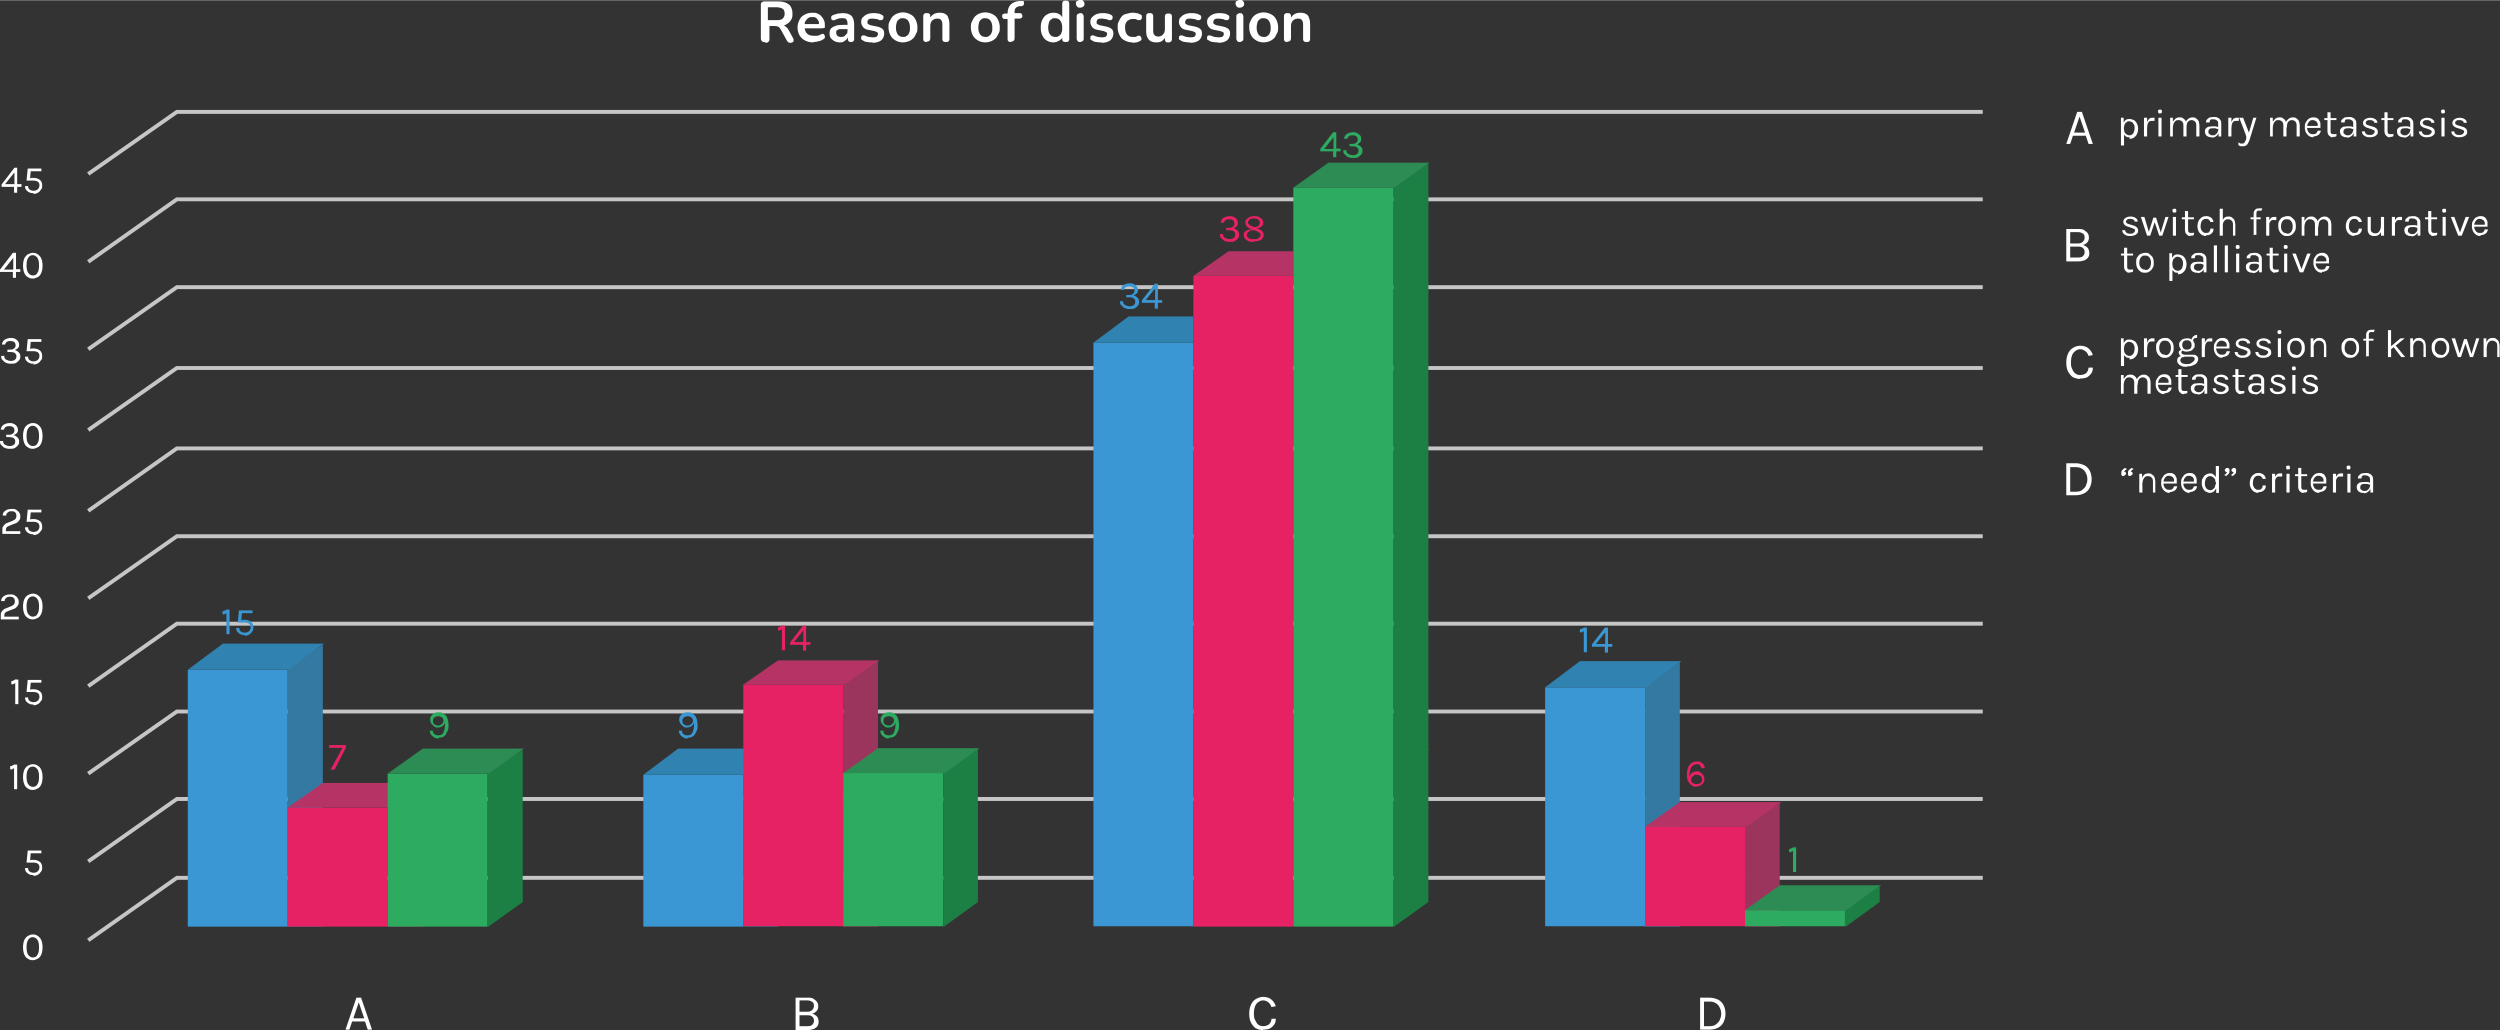 <?xml version="1.0" encoding="UTF-8"?>
<svg id="b" data-name="Layer 2" xmlns="http://www.w3.org/2000/svg" width="225.9mm" height="93.1mm" viewBox="0 0 640.4 263.8">
  <rect x="0" y="0" width="640.4" height="263.8" fill="#333333" stroke="none"/>
  <g id="c" data-name="Layer 5">
    <g>
      <polyline points="22.6 44.5 45.3 28.6 507.9 28.6" fill="none" stroke="#c6c6c6" stroke-miterlimit="10"/>
      <polyline points="22.6 67 45.3 51 507.9 51" fill="none" stroke="#c6c6c6" stroke-miterlimit="10"/>
      <polyline points="22.6 89.4 45.3 73.5 507.9 73.5" fill="none" stroke="#c6c6c6" stroke-miterlimit="10"/>
      <polyline points="22.6 110.1 45.3 94.2 507.9 94.2" fill="none" stroke="#c6c6c6" stroke-miterlimit="10"/>
      <polyline points="22.6 130.8 45.3 114.8 507.9 114.8" fill="none" stroke="#c6c6c6" stroke-miterlimit="10"/>
      <polyline points="22.6 153.2 45.3 137.3 507.9 137.3" fill="none" stroke="#c6c6c6" stroke-miterlimit="10"/>
      <polyline points="22.6 175.7 45.3 159.7 507.9 159.7" fill="none" stroke="#c6c6c6" stroke-miterlimit="10"/>
      <polyline points="22.6 198.1 45.3 182.2 507.9 182.2" fill="none" stroke="#c6c6c6" stroke-miterlimit="10"/>
      <polyline points="22.6 220.6 45.3 204.6 507.9 204.6" fill="none" stroke="#c6c6c6" stroke-miterlimit="10"/>
      <polyline points="22.6 240.8 45.3 224.8 507.9 224.8" fill="none" stroke="#c6c6c6" stroke-miterlimit="10"/>
      <g>
        <rect x="48.1" y="171.5" width="25.6" height="65.8" fill="#3a97d3"/>
        <polygon points="82.7 165.1 82.7 237.3 73.7 237.3 73.7 171.5 80.8 166.4 82.7 165.1" fill="#3379a1"/>
        <polygon points="83 164.8 57.1 164.8 48.1 171.5 74 171.5 83 164.8" fill="#3082b0"/>
      </g>
      <g>
        <rect x="73.7" y="206.8" width="25.6" height="30.5" fill="#e72264"/>
        <polygon points="108.3 200.8 108.3 237.3 99.3 237.3 99.3 206.8 106.7 201.8 108.3 200.8" fill="#9c355d"/>
        <polygon points="108.6 200.5 82.7 200.5 73.7 206.8 99.6 206.8 108.6 200.5" fill="#b53365"/>
      </g>
      <g>
        <rect x="99.3" y="198.1" width="25.6" height="39.2" fill="#2dab61"/>
        <polygon points="133.9 192 133.9 231 125.1 237.3 124.9 237.3 124.9 198.1 124.9 198.1 132.2 193.1 132.2 193.1 133.9 192" fill="#1c8045"/>
        <polygon points="134.2 191.7 108.3 191.7 99.3 198.1 125.2 198.1 134.2 191.7" fill="#2c8c53"/>
      </g>
      <g>
        <rect x="164.8" y="198.4" width="25.6" height="38.9" fill="#3a97d3"/>
        <polygon points="199.3 192 199.3 237.3 190.4 237.3 190.4 198.4 197.7 193.1 199.3 192" fill="#3379a1"/>
        <polygon points="199.7 191.7 173.7 191.7 164.8 198.4 190.7 198.4 199.7 191.7" fill="#3082b0"/>
      </g>
      <g>
        <rect x="190.4" y="175.3" width="25.6" height="61.9" fill="#e72264"/>
        <polygon points="224.9 169.3 224.9 237.3 216 237.3 216 175.3 223.4 170.4 224.9 169.3" fill="#9c355d"/>
        <polygon points="225.3 169.1 199.3 169.1 190.4 175.3 216.3 175.3 225.3 169.1" fill="#b53365"/>
      </g>
      <g>
        <rect x="216" y="197.9" width="25.6" height="39.3" fill="#2dab61"/>
        <polygon points="250.5 191.8 250.5 231 241.8 237.3 241.6 237.3 241.6 197.9 248.8 193 248.9 193 250.5 191.8" fill="#1c8045"/>
        <polygon points="250.9 191.6 224.9 191.6 216 198 241.9 198 250.9 191.6" fill="#2c8c53"/>
      </g>
      <g>
        <rect x="280.1" y="87.7" width="25.6" height="149.5" fill="#3a97d3"/>
        <polygon points="305.7 81 305.7 87.7 280.1 87.7 289.1 81 305.7 81" fill="#3082b0"/>
      </g>
      <g>
        <rect x="305.7" y="70.6" width="25.6" height="166.7" fill="#e72264"/>
        <rect x="305.7" y="70.6" width="25.6" height="0" fill="#e72264"/>
        <polygon points="331.3 198.2 331.3 198.2 331.3 198.2 331.3 198.2" fill="#e72264"/>
        <polygon points="331.3 64.3 331.3 70.6 305.7 70.6 305.7 70.6 314.7 64.3 331.3 64.3" fill="#b53365"/>
      </g>
      <g>
        <polygon points="331.3 198.2 331.3 198.2 331.3 198.2 331.3 198.2" fill="#2dab61"/>
        <rect x="356.9" y="48" width="0" height="158.7" fill="#2dab61"/>
        <polygon points="365.9 41.9 365.9 192.1 364.3 193.1 365.9 192.1 365.9 231 357.1 237.3 356.9 237.3 356.9 48 357.2 48 364.2 43.1 365.9 41.9" fill="#1c8045"/>
        <rect x="356.9" y="48" width="0" height="158.7" fill="#1c8045"/>
        <polygon points="356.9 48 364.2 43.1 357.2 48 356.9 48" fill="#1c8045"/>
        <polygon points="365.9 192.1 365.9 192.1 364.3 193.1 365.9 192.1" fill="#1c8045"/>
        <polygon points="366.2 41.6 364.2 43.1 357.2 48 331.3 48 340.3 41.6 366.2 41.6" fill="#2c8c53"/>
      </g>
      <g>
        <polygon points="356.9 48 356.9 237.3 331.3 237.3 331.3 198.2 331.3 198.2 331.3 198.2 331.3 48 356.9 48" fill="#2dab61"/>
        <polygon points="331.3 198.2 331.3 198.2 331.3 198.2 331.3 198.2" fill="#2dab61"/>
        <rect x="356.9" y="198.2" width="0" height="39.1" fill="#2dab61"/>
        <rect x="356.9" y="198.2" width="0" height="39.1" fill="#1c8045"/>
        <rect x="356.9" y="191.8" width="0" height="6.4" fill="#2c8c53"/>
        <polygon points="366.2 191.8 365.9 192.1 365.9 191.8 366.2 191.8" fill="#2c8c53"/>
      </g>
      <g>
        <rect x="395.8" y="176" width="25.6" height="61.2" fill="#3a97d3"/>
        <polygon points="430.3 169.6 430.3 237.3 421.4 237.3 421.4 176 428.5 170.9 430.3 169.6" fill="#3379a1"/>
        <polygon points="430.7 169.3 404.7 169.3 395.8 176 421.7 176 430.7 169.3" fill="#3082b0"/>
      </g>
      <g>
        <rect x="421.4" y="211.6" width="25.6" height="25.6" fill="#e72264"/>
        <polygon points="455.9 205.6 455.9 237.3 447 237.3 447 211.7 454.1 206.8 455.9 205.6" fill="#9c355d"/>
        <polygon points="456.3 205.4 430.3 205.4 421.4 211.7 447.3 211.7 456.3 205.4" fill="#b53365"/>
      </g>
      <g>
        <rect x="447" y="233.1" width="25.6" height="4.1" fill="#2dab61"/>
        <polygon points="481.5 227 481.5 231 472.8 237.3 472.6 237.3 472.6 233.1 479.8 228.2 480 228 481.5 227" fill="#1c8045"/>
        <polygon points="481.9 226.7 455.9 226.7 447 233.1 472.9 233.1 481.9 226.7" fill="#2c8c53"/>
      </g>
      <g>
        <rect x="40.4" y="155.6" width="25.2" height="8.2" fill="none"/>
        <path d="M58.2,156.1h.6v6.3h-.8v-5.4c-.2.1-.3.2-.5.3s-.4,0-.5,0v-.8c.2,0,.4,0,.6-.2.2,0,.4-.2.6-.3Z" fill="#3a97d3"/>
        <path d="M62.7,162.6c-.4,0-.8,0-1.1-.2-.3-.1-.6-.4-.8-.6-.2-.3-.3-.6-.3-1h.8c0,.4.1.7.4.9.3.2.6.3,1,.3s.8-.1,1.1-.4c.3-.3.4-.6.4-1,0-.8-.5-1.2-1.6-1.2h-1.7l.3-3.1h3.5v.7h-2.9l.2-.3-.2,2.2h-.1c.2-.1.3-.2.5-.2.2,0,.4,0,.5,0,.7,0,1.2.2,1.6.5s.6.8.6,1.4,0,.8-.3,1.1c-.2.3-.4.6-.8.8-.3.2-.7.3-1.2.3Z" fill="#3a97d3"/>
      </g>
      <g>
        <rect x="63.6" y="190.2" width="25.2" height="8.2" fill="none"/>
        <path d="M84.7,197.1l3-5.6h-3.4v-.7h4.3v.7l-2.9,5.6h-1Z" fill="#e72264"/>
      </g>
      <g>
        <rect x="103.8" y="182.2" width="11.5" height="8.2" fill="none"/>
        <path d="M112.3,189.1c-.4,0-.8,0-1.1-.3-.3-.2-.6-.4-.8-.7-.2-.3-.3-.6-.3-1h.8c0,.4.1.7.4.9.2.2.6.3,1,.3s.7-.1,1-.3c.2-.2.4-.6.5-1,.1-.4.2-.9.2-1.5s0-.3,0-.4,0-.2,0-.4c0,.4-.1.7-.3.9-.2.2-.4.4-.6.5-.3.1-.5.2-.9.2s-.7,0-1-.3-.5-.4-.7-.7c-.2-.3-.3-.6-.3-1s0-.7.3-1c.2-.3.4-.5.8-.7s.7-.2,1.1-.2.7,0,1,.2c.3.1.6.4.8.6s.4.6.5,1,.2.8.2,1.3c0,.7,0,1.3-.3,1.8s-.4.9-.8,1.2c-.4.3-.8.4-1.4.4ZM112.2,185.8c.2,0,.5,0,.7-.2.2-.1.4-.3.5-.4.1-.2.2-.4.2-.6,0-.4-.1-.7-.4-.9-.3-.2-.6-.3-.9-.3s-.7.1-1,.3-.4.5-.4.9.1.7.4.9c.3.2.6.3,1,.3Z" fill="#2dab61"/>
      </g>
      <g>
        <rect x="153.9" y="182.2" width="25.2" height="8.2" fill="none"/>
        <path d="M176.1,189.1c-.4,0-.8,0-1.1-.3-.3-.2-.6-.4-.8-.7-.2-.3-.3-.6-.3-1h.8c0,.4.1.7.4.9.2.2.6.3,1,.3s.7-.1,1-.3c.2-.2.4-.6.5-1,.1-.4.2-.9.2-1.5s0-.3,0-.4,0-.2,0-.4c0,.4-.1.7-.3.9-.2.2-.4.4-.6.5-.3.1-.5.2-.9.2s-.7,0-1-.3-.5-.4-.7-.7c-.2-.3-.3-.6-.3-1s0-.7.3-1c.2-.3.4-.5.8-.7s.7-.2,1.1-.2.7,0,1,.2c.3.1.6.4.8.6s.4.6.5,1,.2.8.2,1.3c0,.7,0,1.3-.3,1.8s-.4.9-.8,1.2c-.4.3-.8.4-1.4.4ZM176.1,185.8c.2,0,.5,0,.7-.2.2-.1.4-.3.5-.4.1-.2.2-.4.2-.6,0-.4-.1-.7-.4-.9-.3-.2-.6-.3-.9-.3s-.7.1-1,.3-.4.5-.4.9.1.7.4.9c.3.2.6.3,1,.3Z" fill="#3a97d3"/>
      </g>
      <g>
        <rect x="182.6" y="159.7" width="25.2" height="8.2" fill="none"/>
        <path d="M200.5,160.2h.6v6.3h-.8v-5.4c-.2.1-.3.2-.5.3s-.4,0-.5,0v-.8c.2,0,.4,0,.6-.2.2,0,.4-.2.6-.3Z" fill="#e72264"/>
        <path d="M205.8,160.2h.7v4.2h1.1v.7h-1.1v1.5h-.8v-1.5h-3.3v-.6l3.3-4.3ZM205.8,161.4l-2.4,3h2.4v-3Z" fill="#e72264"/>
      </g>
      <g>
        <rect x="219.2" y="182.2" width="11.5" height="8.2" fill="none"/>
        <path d="M227.7,189.1c-.4,0-.8,0-1.1-.3-.3-.2-.6-.4-.8-.7-.2-.3-.3-.6-.3-1h.8c0,.4.1.7.4.9.2.2.6.3,1,.3s.7-.1,1-.3c.2-.2.4-.6.5-1,.1-.4.2-.9.2-1.5s0-.3,0-.4,0-.2,0-.4c0,.4-.1.7-.3.9-.2.2-.4.4-.6.5-.3.1-.5.2-.9.2s-.7,0-1-.3-.5-.4-.7-.7c-.2-.3-.3-.6-.3-1s0-.7.3-1c.2-.3.4-.5.8-.7s.7-.2,1.1-.2.7,0,1,.2c.3.1.6.4.8.6s.4.6.5,1,.2.8.2,1.3c0,.7,0,1.3-.3,1.8s-.4.9-.8,1.2c-.4.3-.8.4-1.4.4ZM227.6,185.8c.2,0,.5,0,.7-.2.2-.1.4-.3.5-.4.1-.2.2-.4.2-.6,0-.4-.1-.7-.4-.9-.3-.2-.6-.3-.9-.3s-.7.1-1,.3-.4.5-.4.9.1.7.4.9c.3.2.6.3,1,.3Z" fill="#2dab61"/>
      </g>
      <g>
        <rect x="272.8" y="72.1" width="25.2" height="8.2" fill="none"/>
        <path d="M289.4,79.1c-.3,0-.6,0-.9-.1s-.6-.2-.8-.4c-.2-.2-.4-.4-.6-.6s-.2-.6-.2-.9h.8c0,.3,0,.5.2.7s.3.3.6.4c.2.1.5.2.8.2.5,0,.8-.1,1.1-.3.3-.2.4-.5.4-.9s0-.4-.2-.6c-.1-.2-.3-.3-.5-.4s-.5-.1-.9-.1h-.7v-.6h.5c.5,0,.9,0,1.2-.3.3-.2.4-.5.4-.8s-.1-.6-.3-.8-.6-.3-1-.3-.6,0-.9.2c-.3.1-.4.4-.5.7h-.8c0-.4.2-.7.4-1s.5-.4.8-.5.7-.2,1-.2.8,0,1.1.2c.3.1.6.4.8.6.2.3.3.6.3.9s0,.6-.3.9c-.2.2-.5.4-.8.5.4.1.7.3,1,.6.3.3.4.6.4,1s0,.7-.3,1c-.2.3-.5.5-.8.7-.3.2-.8.2-1.2.2Z" fill="#3a97d3"/>
        <path d="M295.9,72.6h.7v4.2h1.1v.7h-1.1v1.5h-.8v-1.5h-3.3v-.6l3.3-4.3ZM295.9,73.8l-2.4,3h2.4v-3Z" fill="#3a97d3"/>
      </g>
      <g>
        <rect x="299" y="54.9" width="25.2" height="8.2" fill="none"/>
        <path d="M315,61.9c-.3,0-.6,0-.9-.1s-.6-.2-.8-.4c-.2-.2-.4-.4-.6-.6s-.2-.6-.2-.9h.8c0,.3,0,.5.2.7.1.2.3.3.6.4.2.1.5.2.8.2.5,0,.8-.1,1.1-.3.3-.2.4-.5.4-.9s0-.4-.2-.6c-.1-.2-.3-.3-.5-.4-.2,0-.5-.1-.9-.1h-.7v-.6h.5c.5,0,.9,0,1.2-.3.3-.2.4-.5.4-.8s-.1-.6-.3-.8-.6-.3-1-.3-.6,0-.9.2c-.3.1-.4.4-.5.7h-.8c0-.4.2-.7.4-1,.2-.2.5-.4.8-.5.3-.1.7-.2,1-.2s.8,0,1.1.2c.3.1.6.4.8.6.2.3.3.6.3.9s0,.6-.3.9c-.2.2-.5.4-.8.5.4.1.7.3,1,.6.3.3.4.6.4,1s0,.7-.3,1c-.2.3-.5.5-.8.7-.3.2-.8.2-1.2.2Z" fill="#e72264"/>
        <path d="M321.1,61.9c-.5,0-.9,0-1.3-.2s-.7-.4-.9-.6c-.2-.3-.3-.6-.3-.9s0-.6.2-.8.4-.4.7-.5c.3-.1.6-.2,1-.2s.2,0,.3,0c0,0,.2,0,.3,0v.2c-.3,0-.6,0-.9.2-.3.1-.4.3-.6.4-.1.2-.2.4-.2.6s0,.5.2.6c.2.2.4.3.6.4s.6.1.9.1c.5,0,1,0,1.3-.3s.5-.4.5-.7,0-.4-.2-.6c-.2-.1-.4-.3-.7-.4l-1.7-.7c-.2,0-.4-.2-.6-.3-.2-.1-.4-.3-.5-.5-.1-.2-.2-.5-.2-.7s0-.6.3-.9.5-.4.8-.6c.3-.1.8-.2,1.2-.2s.8,0,1.2.2c.3.2.6.4.8.6.2.3.3.6.3.9s0,.5-.2.7-.3.4-.6.5c-.3.1-.6.2-.9.2s-.2,0-.3,0c0,0-.2,0-.3,0v-.3c.3,0,.5,0,.7-.1.2,0,.4-.2.5-.4.1-.2.2-.4.2-.6s0-.4-.2-.6-.3-.3-.5-.4-.5-.1-.8-.1-.5,0-.8.1c-.2,0-.4.2-.5.4s-.2.3-.2.5,0,.4.2.5c.2.1.4.3.6.4l1.7.7c.5.2.8.4,1.1.6.2.2.4.6.4,1s-.1.6-.3.9-.5.5-.9.6c-.4.1-.8.2-1.4.2Z" fill="#e72264"/>
      </g>
      <g>
        <rect x="334.6" y="33.4" width="15" height="8.2" fill="none"/>
        <path d="M341.6,33.8h.7v4.2h1.1v.7h-1.1v1.5h-.8v-1.5h-3.3v-.6l3.3-4.3ZM341.6,35.1l-2.4,3h2.4v-3Z" fill="#2dab61"/>
        <path d="M346.6,40.4c-.3,0-.6,0-.9-.1s-.6-.2-.8-.4c-.2-.2-.4-.4-.6-.6s-.2-.5-.2-.9h.8c0,.3,0,.5.2.7.1.2.3.3.6.4.2.1.5.2.8.2.5,0,.8-.1,1.1-.3.3-.2.4-.5.4-.9s0-.4-.2-.6-.3-.3-.5-.4c-.2,0-.5-.1-.9-.1h-.7v-.6h.5c.5,0,.9,0,1.2-.3.3-.2.4-.5.4-.8s-.1-.6-.3-.8-.6-.3-1-.3-.6,0-.9.2-.4.4-.5.7h-.8c0-.4.2-.7.4-1,.2-.2.5-.4.8-.5.3-.1.7-.2,1-.2s.8,0,1.1.2c.3.1.6.4.8.6s.3.6.3.9,0,.6-.3.9-.5.4-.8.5c.4.1.7.3,1,.6.3.3.4.6.4,1s0,.7-.3,1-.5.5-.8.7c-.3.2-.8.2-1.2.2Z" fill="#2dab61"/>
      </g>
      <g>
        <rect x="388" y="160.2" width="25.2" height="8.2" fill="none"/>
        <path d="M405.9,160.7h.6v6.3h-.8v-5.4c-.2.1-.3.2-.5.3s-.4,0-.5,0v-.8c.2,0,.4,0,.6-.2.2,0,.4-.2.6-.3Z" fill="#3a97d3"/>
        <path d="M411.2,160.7h.7v4.2h1.1v.7h-1.1v1.5h-.8v-1.5h-3.3v-.6l3.3-4.3ZM411.2,161.9l-2.4,3h2.4v-3Z" fill="#3a97d3"/>
      </g>
      <g>
        <rect x="412.2" y="194.5" width="25.2" height="8.2" fill="none"/>
        <path d="M434.6,201.5c-.5,0-.9-.1-1.3-.4-.4-.3-.7-.7-.9-1.1s-.3-1-.3-1.6.1-1.3.3-1.8c.2-.5.5-.9.9-1.2.4-.3.9-.4,1.4-.4s.7,0,1,.2.5.3.7.6.3.6.3.9h-.9c0-.3-.2-.5-.3-.7s-.4-.3-.8-.3c-.6,0-1,.2-1.4.7-.3.5-.5,1.2-.5,2s0,.3,0,.4c0,.2,0,.3,0,.5,0-.4.1-.8.3-1.1.2-.3.4-.4.7-.5.3-.1.5-.2.8-.2s.7,0,1,.3c.3.2.5.4.7.7.2.3.3.6.3,1s0,.7-.3,1-.4.5-.8.7c-.3.2-.7.2-1.1.2ZM434.6,200.8c.4,0,.7-.1,1-.3.3-.2.4-.5.4-.9s-.1-.7-.4-.9-.6-.3-1-.3-.5,0-.7.2c-.2.1-.4.3-.5.4-.1.2-.2.4-.2.6,0,.4.1.7.4.9.3.2.6.3.9.3Z" fill="#e72264"/>
      </g>
      <g>
        <rect x="449.7" y="216.4" width="11.5" height="8.2" fill="none"/>
        <path d="M459.5,217h.6v6.3h-.8v-5.4c-.2.1-.3.2-.5.3s-.4,0-.5,0v-.8c.2,0,.4,0,.6-.2.2,0,.4-.2.6-.3Z" fill="#2dab61"/>
      </g>
    </g>
    <g>
      <path d="M88.5,263.7l2.8-8.2h1.2l2.8,8.2h-1.1l-.7-2.1h-3.3l-.7,2.1h-1.1ZM90.6,260.8h2.7l-1.4-4.1-1.4,4.1Z" fill="#fff"/>
      <path d="M203.8,263.7v-8.2h3.1c.6,0,1.1,0,1.5.3s.7.5.9.8c.2.3.3.7.3,1.1s-.1.9-.4,1.2c-.3.3-.6.6-1.2.7.3,0,.6.2.9.4s.5.4.6.7c.1.3.2.6.2.9s0,.6-.1.8-.2.5-.5.7c-.2.2-.5.4-.9.5-.4.1-.8.2-1.3.2h-3.1ZM204.8,256.3v2.8h2c.5,0,.9-.1,1.2-.4s.5-.6.5-1.1-.1-.8-.4-1c-.3-.2-.7-.4-1.2-.4h-2ZM204.8,262.8h2c.6,0,1.1-.1,1.3-.4.3-.3.4-.6.4-1s-.1-.7-.4-1-.7-.4-1.3-.4h-2v2.8Z" fill="#fff"/>
      <path d="M323.5,263.8c-.7,0-1.3-.2-1.9-.5-.5-.4-.9-.9-1.2-1.5s-.4-1.4-.4-2.3.2-1.7.5-2.3c.3-.6.7-1.1,1.3-1.4s1.1-.5,1.8-.5,1.6.2,2.1.7c.5.4.9,1,1.1,1.7l-1.1.2c-.2-.5-.4-.9-.8-1.2-.4-.3-.8-.5-1.3-.5s-.8.1-1.2.4c-.4.2-.7.6-.9,1.1-.2.5-.3,1.1-.3,1.8s0,1.2.3,1.7.4.9.8,1.2c.4.3.8.4,1.3.4s1.2-.2,1.5-.5.6-.8.6-1.4h1.1c0,.6-.1,1.1-.4,1.5-.3.4-.6.7-1.1,1-.5.2-1,.3-1.7.3Z" fill="#fff"/>
      <path d="M435.5,255.5h2.4c.8,0,1.5.2,2.2.5.6.3,1.1.8,1.4,1.4.3.6.5,1.3.5,2.2s-.2,1.5-.5,2.2c-.3.6-.8,1.1-1.4,1.4-.6.3-1.3.5-2.2.5h-2.4v-8.2ZM436.5,256.4v6.4h1.4c.6,0,1.2-.1,1.6-.4.4-.3.8-.7,1-1.1.2-.5.4-1,.4-1.6s-.1-1.2-.4-1.7c-.2-.5-.6-.9-1-1.1-.4-.3-1-.4-1.6-.4h-1.4Z" fill="#fff"/>
    </g>
    <g>
      <g>
        <g>
          <path d="M543.3,37.3v-7.2h.7v1.1c.1,0,.1,6,.1,6h-.8ZM545.5,35.1c-.4,0-.7,0-.9-.2-.3-.2-.5-.4-.6-.7-.1-.3-.2-.7-.2-1.1h.3c0,.3,0,.5.2.8.1.2.3.4.5.5.2.1.4.2.6.2s.5,0,.7-.2c.2-.1.4-.3.5-.6s.2-.6.2-1,0-.7-.2-1-.3-.5-.5-.6-.5-.2-.7-.2-.4,0-.6.2c-.2.1-.4.3-.5.5s-.2.5-.2.8h-.3c0-.5,0-.9.2-1.2s.4-.6.6-.7.6-.2.9-.2.7.1,1.1.3.6.5.8.9c.2.4.3.8.3,1.3s-.1,1-.3,1.4c-.2.4-.5.7-.8.9-.3.2-.7.3-1.1.3Z" fill="#fff"/>
          <path d="M549.2,34.9v-4.8h.8v4.8h-.8ZM549.8,32.8c0-.6,0-1.1.2-1.5.1-.4.3-.7.5-.9.2-.2.5-.3.8-.3s.2,0,.3,0c0,0,.2,0,.3,0v.8c-.1,0-.2,0-.4,0-.1,0-.2,0-.3,0-.3,0-.5,0-.7.2-.2.2-.3.4-.4.7,0,.3-.1.6-.1,1h-.2Z" fill="#fff"/>
          <path d="M553.3,29c-.2,0-.3,0-.4-.1,0,0-.1-.2-.1-.4s0-.3.1-.4c0,0,.2-.1.4-.1s.3,0,.4.1c0,0,.1.2.1.4s0,.3-.1.4c0,0-.2.1-.4.1ZM552.9,34.9v-4.8h.8v4.8h-.8Z" fill="#fff"/>
          <path d="M555.9,34.9v-4.8h.7v1c.2-.3.5-.6.7-.8.3-.2.6-.3,1-.3s.7,0,1,.3c.3.2.5.4.6.7.1.3.2.7.2,1.1v2.8h-.8v-2.8c0-.5-.1-.8-.3-1-.2-.2-.5-.4-.9-.4s-.5,0-.8.2c-.2.2-.4.4-.5.7-.1.3-.2.6-.2,1v2.3h-.8ZM562.6,34.9v-2.8c0-.5-.1-.8-.3-1-.2-.2-.5-.4-.9-.4s-.8.2-1,.5-.3.8-.3,1.4h-.4c0-.4,0-.8.1-1.1,0-.3.2-.6.4-.8.2-.2.4-.4.6-.5.2-.1.5-.2.8-.2s.7,0,1,.3c.3.2.5.4.6.7.1.3.2.7.2,1.1v2.8h-.8Z" fill="#fff"/>
          <path d="M566.6,35.1c-.4,0-.7,0-1-.2-.3-.1-.5-.3-.6-.5-.1-.2-.2-.5-.2-.7s0-.6.2-.8c.2-.2.4-.4.7-.5.3,0,.6-.1,1-.1s.5,0,.8,0c.3,0,.5.1.7.2v.5c-.2,0-.4-.1-.7-.2-.3,0-.5,0-.7,0-.3,0-.6,0-.8.2-.2.1-.3.4-.3.7s0,.4.3.6c.2.2.4.3.8.3s.5,0,.7-.2c.2-.1.4-.3.5-.5.1-.2.2-.4.2-.6h.2c0,.3,0,.6-.2.9-.1.3-.3.5-.6.7-.3.2-.6.3-.9.3ZM568.3,34.9v-1.1c-.1,0-.1-2.1-.1-2.1,0-.4,0-.7-.3-.9s-.5-.3-.8-.3-.4,0-.6,0c-.2,0-.3.2-.4.3,0,.1-.1.3-.1.5h-.9c0-.3,0-.6.3-.8.2-.2.4-.4.7-.5.3,0,.6-.1,1-.1s.7,0,1,.2c.3.1.5.3.7.6.2.3.2.6.2,1.1v3.1h-.7Z" fill="#fff"/>
          <path d="M570.8,34.9v-4.8h.8v4.8h-.8ZM571.4,32.8c0-.6,0-1.1.2-1.5.1-.4.3-.7.5-.9.2-.2.5-.3.8-.3s.2,0,.3,0c0,0,.2,0,.3,0v.8c-.1,0-.2,0-.4,0-.1,0-.2,0-.3,0-.3,0-.5,0-.7.2-.2.2-.3.4-.4.7,0,.3-.1.6-.1,1h-.2Z" fill="#fff"/>
          <path d="M573.7,30.1h.9l1.6,4.1h-.2l1.2-4.1h.8l-1.8,5.8c-.2.5-.4.9-.6,1.1-.3.3-.6.4-1,.4s-.4,0-.6,0-.4-.1-.6-.3v-.7c.2.1.3.2.5.3.2,0,.3,0,.5,0s.4,0,.5-.2c.1-.1.2-.3.3-.5s.2-.4.2-.6v-.5c.1,0-1.8-4.8-1.8-4.8Z" fill="#fff"/>
          <path d="M581.5,34.9v-4.8h.7v1c.2-.3.5-.6.7-.8.3-.2.6-.3,1-.3s.7,0,1,.3c.3.2.5.4.6.7.1.3.2.7.2,1.1v2.8h-.8v-2.8c0-.5-.1-.8-.3-1-.2-.2-.5-.4-.9-.4s-.5,0-.8.2c-.2.2-.4.4-.5.7-.1.3-.2.6-.2,1v2.3h-.8ZM588.3,34.9v-2.8c0-.5-.1-.8-.3-1-.2-.2-.5-.4-.9-.4s-.8.2-1,.5-.3.8-.3,1.4h-.4c0-.4,0-.8.1-1.1,0-.3.2-.6.4-.8.2-.2.4-.4.6-.5.2-.1.5-.2.8-.2s.7,0,1,.3c.3.2.5.4.6.7.1.3.2.7.2,1.1v2.8h-.8Z" fill="#fff"/>
          <path d="M592.6,35.1c-.4,0-.8-.1-1.1-.3s-.6-.5-.8-.9c-.2-.4-.3-.8-.3-1.3s0-1,.3-1.4.4-.7.8-.9c.3-.2.7-.3,1.1-.3s.7,0,.9.2c.3.1.5.3.6.6.2.3.3.5.3.9,0,.3,0,.6,0,1h-3.5v-.5h3l-.2.2c0-.2,0-.4,0-.6,0-.2,0-.4-.2-.5,0-.2-.2-.3-.4-.4-.2-.1-.4-.2-.6-.2s-.6,0-.8.2c-.2.2-.4.4-.5.6-.1.3-.2.5-.2.8v.3c0,.3,0,.6.2.9.1.3.3.5.5.6.2.2.5.2.8.2s.6,0,.8-.2c.2-.2.3-.4.4-.7h.8c0,.3-.2.6-.3.8-.2.2-.4.4-.7.5s-.6.2-.9.2Z" fill="#fff"/>
          <path d="M595.4,30.7v-.5h3.1v.5h-3.1ZM597.6,35.1c-.3,0-.5,0-.7-.2s-.4-.3-.5-.5-.2-.5-.2-.8v-4.9h.8v4.9c0,.5.2.7.7.7s.3,0,.4,0c.1,0,.3,0,.4-.1v.6c0,0-.2.1-.4.2-.2,0-.3,0-.5,0Z" fill="#fff"/>
          <path d="M601.2,35.1c-.4,0-.7,0-1-.2-.3-.1-.5-.3-.6-.5-.1-.2-.2-.5-.2-.7s0-.6.2-.8c.2-.2.4-.4.7-.5.3,0,.6-.1,1-.1s.5,0,.8,0c.3,0,.5.1.7.2v.5c-.2,0-.4-.1-.7-.2-.3,0-.5,0-.7,0-.3,0-.6,0-.8.2-.2.1-.3.4-.3.7s0,.4.3.6c.2.2.4.3.8.3s.5,0,.7-.2c.2-.1.4-.3.5-.5.1-.2.2-.4.2-.6h.2c0,.3,0,.6-.2.9-.1.3-.3.5-.6.7-.3.2-.6.3-.9.3ZM602.9,34.9v-1.1c-.1,0-.1-2.1-.1-2.1,0-.4,0-.7-.3-.9s-.5-.3-.8-.3-.4,0-.6,0c-.2,0-.3.2-.4.3,0,.1-.1.3-.1.5h-.9c0-.3,0-.6.3-.8.2-.2.4-.4.7-.5.3,0,.6-.1,1-.1s.7,0,1,.2c.3.1.5.3.7.6.2.3.2.6.2,1.1v3.1h-.7Z" fill="#fff"/>
          <path d="M607.2,35.1c-.5,0-.9,0-1.2-.2-.3-.1-.5-.3-.7-.5s-.2-.5-.3-.8h.8c0,.3.1.5.4.7.2.2.5.2.9.2s.4,0,.6-.1c.2,0,.3-.2.4-.3.1-.1.2-.2.2-.4s0-.3-.2-.4-.4-.2-.7-.3l-.9-.3c-.4-.1-.7-.3-.9-.5-.2-.2-.3-.5-.3-.8s.2-.7.5-.9c.3-.2.8-.4,1.3-.4s1,.1,1.4.4c.3.2.5.5.5.9h-.8c0-.2-.1-.4-.3-.5s-.4-.2-.8-.2-.6,0-.8.2c-.2.1-.3.3-.3.5,0,.3.3.6.9.7l1,.3c.4.1.7.3.9.5s.3.5.3.8,0,.5-.2.7c-.2.2-.4.4-.7.5-.3.1-.6.2-1,.2Z" fill="#fff"/>
          <path d="M610,30.7v-.5h3.1v.5h-3.1ZM612.2,35.1c-.3,0-.5,0-.7-.2s-.4-.3-.5-.5-.2-.5-.2-.8v-4.9h.8v4.9c0,.5.2.7.7.7s.3,0,.4,0c.1,0,.3,0,.4-.1v.6c0,0-.2.1-.4.2-.2,0-.3,0-.5,0Z" fill="#fff"/>
          <path d="M615.8,35.1c-.4,0-.7,0-1-.2-.3-.1-.5-.3-.6-.5-.1-.2-.2-.5-.2-.7s0-.6.2-.8c.2-.2.4-.4.7-.5.3,0,.6-.1,1-.1s.5,0,.8,0c.3,0,.5.1.7.2v.5c-.2,0-.4-.1-.7-.2-.3,0-.5,0-.7,0-.3,0-.6,0-.8.2-.2.1-.3.4-.3.7s0,.4.3.6c.2.2.4.3.8.3s.5,0,.7-.2c.2-.1.4-.3.5-.5.1-.2.2-.4.2-.6h.2c0,.3,0,.6-.2.9-.1.3-.3.5-.6.7-.3.2-.6.3-.9.3ZM617.5,34.9v-1.1c-.1,0-.1-2.1-.1-2.1,0-.4,0-.7-.3-.9s-.5-.3-.8-.3-.4,0-.6,0c-.2,0-.3.2-.4.3,0,.1-.1.3-.1.5h-.9c0-.3,0-.6.3-.8.2-.2.4-.4.7-.5.3,0,.6-.1,1-.1s.7,0,1,.2c.3.1.5.3.7.6.2.3.2.6.2,1.1v3.1h-.7Z" fill="#fff"/>
          <path d="M621.8,35.1c-.5,0-.9,0-1.2-.2-.3-.1-.5-.3-.7-.5s-.2-.5-.3-.8h.8c0,.3.1.5.4.7.2.2.5.2.9.2s.4,0,.6-.1c.2,0,.3-.2.4-.3.1-.1.2-.2.2-.4s0-.3-.2-.4-.4-.2-.7-.3l-.9-.3c-.4-.1-.7-.3-.9-.5-.2-.2-.3-.5-.3-.8s.2-.7.5-.9c.3-.2.8-.4,1.3-.4s1,.1,1.4.4c.3.2.5.5.5.9h-.8c0-.2-.1-.4-.3-.5s-.4-.2-.8-.2-.6,0-.8.2c-.2.1-.3.3-.3.5,0,.3.3.6.9.7l1,.3c.4.1.7.3.9.5s.3.5.3.8,0,.5-.2.7c-.2.2-.4.4-.7.5-.3.1-.6.2-1,.2Z" fill="#fff"/>
          <path d="M625.8,29c-.2,0-.3,0-.4-.1,0,0-.1-.2-.1-.4s0-.3.1-.4c0,0,.2-.1.4-.1s.3,0,.4.1c0,0,.1.2.1.4s0,.3-.1.4c0,0-.2.1-.4.1ZM625.4,34.9v-4.8h.8v4.8h-.8Z" fill="#fff"/>
          <path d="M630.1,35.1c-.5,0-.9,0-1.2-.2-.3-.1-.5-.3-.7-.5s-.2-.5-.3-.8h.8c0,.3.1.5.4.7.2.2.5.2.9.2s.4,0,.6-.1c.2,0,.3-.2.4-.3.1-.1.2-.2.2-.4s0-.3-.2-.4-.4-.2-.7-.3l-.9-.3c-.4-.1-.7-.3-.9-.5-.2-.2-.3-.5-.3-.8s.2-.7.5-.9c.3-.2.8-.4,1.3-.4s1,.1,1.4.4c.3.2.5.5.5.9h-.8c0-.2-.1-.4-.3-.5s-.4-.2-.8-.2-.6,0-.8.2c-.2.1-.3.3-.3.5,0,.3.3.6.9.7l1,.3c.4.1.7.3.9.5s.3.5.3.8,0,.5-.2.7c-.2.2-.4.4-.7.5-.3.1-.6.2-1,.2Z" fill="#fff"/>
        </g>
        <path d="M529.3,36.8l2.8-8.2h1.2l2.8,8.2h-1.1l-.7-2.1h-3.3l-.7,2.1h-1.1ZM531.4,33.9h2.7l-1.4-4.1-1.4,4.1Z" fill="#fff"/>
      </g>
      <g>
        <g>
          <path d="M545.8,60.4c-.5,0-.9,0-1.2-.2-.3-.1-.5-.3-.7-.5-.2-.2-.2-.5-.3-.8h.8c0,.3.1.5.4.7s.5.2.9.2.4,0,.6-.1c.2,0,.3-.2.4-.3.1-.1.2-.2.2-.4s0-.3-.2-.4-.4-.2-.7-.3l-.9-.3c-.4-.1-.7-.3-.9-.5-.2-.2-.3-.5-.3-.8s.2-.7.5-.9c.3-.2.8-.4,1.3-.4s1,.1,1.4.4c.3.2.5.5.5.9h-.8c0-.2-.1-.4-.3-.5-.2-.1-.4-.2-.8-.2s-.6,0-.8.2c-.2.1-.3.3-.3.5,0,.3.3.6.9.7l1,.3c.4.1.7.3.9.5s.3.5.3.8,0,.5-.2.7c-.2.2-.4.4-.7.5-.3.1-.6.2-1,.2Z" fill="#fff"/>
          <path d="M548.5,55.5h.8l1.2,4h-.1l1.2-3.8h.7l1.2,3.8h0l1.2-4h.8l-1.6,4.8h-.8l-1.2-3.6h.1l-1.2,3.6h-.8l-1.6-4.8Z" fill="#fff"/>
          <path d="M557,54.4c-.2,0-.3,0-.4-.1,0,0-.1-.2-.1-.4s0-.3.1-.4c0,0,.2-.1.4-.1s.3,0,.4.1c0,0,.1.2.1.4s0,.3-.1.4c0,0-.2.1-.4.1ZM556.6,60.3v-4.8h.8v4.8h-.8Z" fill="#fff"/>
          <path d="M558.9,56.1v-.5h3.1v.5h-3.1ZM561.1,60.4c-.3,0-.5,0-.7-.2s-.4-.3-.5-.5-.2-.5-.2-.8v-4.9h.8v4.9c0,.5.2.7.7.7s.3,0,.4,0c.1,0,.3,0,.4-.1v.6c0,0-.2.1-.4.2-.2,0-.3,0-.5,0Z" fill="#fff"/>
          <path d="M565.1,60.4c-.4,0-.7-.1-1.1-.3-.3-.2-.6-.5-.8-.9-.2-.4-.3-.8-.3-1.3s.1-1,.3-1.4c.2-.4.5-.7.8-.9.3-.2.7-.3,1.1-.3s.5,0,.7.1c.2,0,.4.2.6.3s.3.3.4.5c.1.2.2.4.2.6h-.8c0-.2-.2-.4-.4-.6s-.4-.2-.7-.2-.5,0-.7.2c-.2.1-.4.3-.5.6-.1.3-.2.6-.2,1s0,.7.2,1c.1.3.3.5.5.6.2.2.4.2.7.2s.7,0,.8-.3c.2-.2.3-.4.3-.8h.8c0,.3,0,.6-.2.9-.2.3-.4.5-.7.6-.3.2-.6.2-1,.2Z" fill="#fff"/>
          <path d="M568.6,60.3v-6.9h.8v6.9h-.8ZM572,60.3v-2.8c0-.5-.1-.8-.3-1-.2-.2-.5-.4-.9-.4s-.5,0-.8.2c-.2.2-.4.4-.5.7-.1.3-.2.6-.2,1h-.3c0-.6,0-1,.2-1.4s.4-.7.6-.9c.3-.2.6-.3,1-.3s.7,0,1,.3c.3.2.5.4.6.7.1.3.2.7.2,1.1v2.8h-.8Z" fill="#fff"/>
          <path d="M576.5,56.1v-.5h2.6v.5h-2.6ZM577.3,60.3v-5.6c0-.3,0-.6.2-.8.1-.2.3-.4.5-.5.2,0,.4-.1.7-.1s.3,0,.4,0c.1,0,.3,0,.4,0l-.2.6c-.1,0-.2,0-.3,0,0,0-.2,0-.3,0s-.2,0-.3,0c-.1,0-.2.1-.3.2,0,.1-.1.3-.1.5v5.5h-.8Z" fill="#fff"/>
          <path d="M580.5,60.3v-4.8h.8v4.8h-.8ZM581,58.2c0-.6,0-1.1.2-1.5.1-.4.3-.7.5-.9.2-.2.5-.3.8-.3s.2,0,.3,0c0,0,.2,0,.3,0v.8c-.1,0-.2,0-.4,0-.1,0-.2,0-.3,0-.3,0-.5,0-.7.2-.2.2-.3.4-.4.7,0,.3-.1.6-.1,1h-.2Z" fill="#fff"/>
          <path d="M585.9,60.4c-.4,0-.8,0-1.2-.3s-.6-.5-.8-.9c-.2-.4-.3-.8-.3-1.4s0-1,.3-1.4.5-.7.8-.8.7-.3,1.2-.3.8,0,1.1.3.6.5.8.8c.2.4.3.8.3,1.4s0,1-.3,1.4c-.2.4-.5.7-.8.9s-.7.3-1.1.3ZM585.8,59.8c.3,0,.6,0,.8-.2.2-.1.4-.4.5-.6.1-.3.2-.6.2-1,0-.6-.1-1-.4-1.4s-.6-.5-1.1-.5-.6,0-.8.2c-.2.1-.4.4-.5.6s-.2.6-.2,1c0,.6.1,1,.4,1.3.2.3.6.5,1.1.5Z" fill="#fff"/>
          <path d="M589.6,60.3v-4.8h.7v1c.2-.3.5-.6.7-.8.3-.2.6-.3,1-.3s.7,0,1,.3c.3.2.5.4.6.7.1.3.2.7.2,1.1v2.8h-.8v-2.8c0-.5-.1-.8-.3-1-.2-.2-.5-.4-.9-.4s-.5,0-.8.2c-.2.2-.4.4-.5.7-.1.3-.2.6-.2,1v2.3h-.8ZM596.4,60.3v-2.8c0-.5-.1-.8-.3-1-.2-.2-.5-.4-.9-.4s-.8.2-1,.5-.3.8-.3,1.4h-.4c0-.4,0-.8.1-1.1,0-.3.2-.6.4-.8.2-.2.4-.4.6-.5.2-.1.5-.2.8-.2s.7,0,1,.3c.3.2.5.4.6.7.1.3.2.7.2,1.1v2.8h-.8Z" fill="#fff"/>
          <path d="M603.1,60.4c-.4,0-.7-.1-1.1-.3-.3-.2-.6-.5-.8-.9-.2-.4-.3-.8-.3-1.3s.1-1,.3-1.4c.2-.4.5-.7.8-.9.3-.2.7-.3,1.1-.3s.5,0,.7.1c.2,0,.4.2.6.3s.3.3.4.5c.1.2.2.4.2.6h-.8c0-.2-.2-.4-.4-.6s-.4-.2-.7-.2-.5,0-.7.2c-.2.1-.4.3-.5.6-.1.3-.2.6-.2,1s0,.7.2,1c.1.3.3.5.5.6.2.2.4.2.7.2s.7,0,.8-.3c.2-.2.3-.4.3-.8h.8c0,.3,0,.6-.2.9-.2.3-.4.5-.7.6-.3.2-.6.2-1,.2Z" fill="#fff"/>
          <path d="M606.5,55.5h.8v3c0,.4,0,.7.3.9.2.2.5.3.8.3s.6,0,.8-.2c.2-.2.4-.4.5-.7.1-.3.2-.6.2-1h.3c0,.5,0,1-.2,1.4-.2.4-.4.7-.7.9-.3.2-.6.3-1,.3s-.7,0-1-.2c-.3-.1-.5-.3-.6-.6-.2-.3-.2-.6-.2-1v-3.1ZM609.9,55.5h.8v4.8h-.8v-4.8Z" fill="#fff"/>
          <path d="M612.7,60.3v-4.8h.8v4.8h-.8ZM613.2,58.2c0-.6,0-1.1.2-1.5.1-.4.3-.7.5-.9.2-.2.5-.3.8-.3s.2,0,.3,0c0,0,.2,0,.3,0v.8c-.1,0-.2,0-.4,0-.1,0-.2,0-.3,0-.3,0-.5,0-.7.2-.2.2-.3.4-.4.7,0,.3-.1.6-.1,1h-.2Z" fill="#fff"/>
          <path d="M617.7,60.4c-.4,0-.7,0-1-.2-.3-.1-.5-.3-.6-.5-.1-.2-.2-.5-.2-.7s0-.6.2-.8c.2-.2.4-.4.7-.5.3,0,.6-.1,1-.1s.5,0,.8,0c.3,0,.5.1.7.2v.5c-.2,0-.4-.1-.7-.2-.3,0-.5,0-.7,0-.3,0-.6,0-.8.2-.2.1-.3.4-.3.7s0,.4.3.6c.2.2.4.3.8.3s.5,0,.7-.2c.2-.1.4-.3.5-.5.1-.2.2-.4.2-.6h.2c0,.3,0,.6-.2.9-.1.3-.3.5-.6.7-.3.2-.6.3-.9.3ZM619.3,60.3v-1.1c-.1,0-.1-2.1-.1-2.1,0-.4,0-.7-.3-.9s-.5-.3-.8-.3-.4,0-.6,0c-.2,0-.3.2-.4.3,0,.1-.1.3-.1.5h-.9c0-.3,0-.6.3-.8s.4-.4.7-.5c.3,0,.6-.1,1-.1s.7,0,1,.2c.3.1.5.3.7.6.2.3.2.6.2,1.1v3.1h-.7Z" fill="#fff"/>
          <path d="M621.2,56.1v-.5h3.1v.5h-3.1ZM623.4,60.4c-.3,0-.5,0-.7-.2s-.4-.3-.5-.5-.2-.5-.2-.8v-4.9h.8v4.9c0,.5.2.7.7.7s.3,0,.4,0c.1,0,.3,0,.4-.1v.6c0,0-.2.1-.4.2-.2,0-.3,0-.5,0Z" fill="#fff"/>
          <path d="M626.1,54.4c-.2,0-.3,0-.4-.1,0,0-.1-.2-.1-.4s0-.3.1-.4c0,0,.2-.1.4-.1s.3,0,.4.1c0,0,.1.2.1.4s0,.3-.1.4c0,0-.2.1-.4.1ZM625.7,60.3v-4.8h.8v4.8h-.8Z" fill="#fff"/>
          <path d="M627.8,55.5h.9l1.5,4.1h-.1l1.5-4.1h.9l-1.9,4.8h-.9l-1.9-4.8Z" fill="#fff"/>
          <path d="M635.4,60.4c-.4,0-.8-.1-1.1-.3s-.6-.5-.8-.9c-.2-.4-.3-.8-.3-1.3s0-1,.3-1.4.4-.7.8-.9.7-.3,1.1-.3.7,0,.9.2c.3.1.5.3.6.6.2.3.3.5.3.9,0,.3,0,.6,0,1h-3.5v-.5h3l-.2.2c0-.2,0-.4,0-.6,0-.2,0-.4-.2-.5,0-.2-.2-.3-.4-.4-.2-.1-.4-.2-.6-.2s-.6,0-.8.2c-.2.2-.4.4-.5.6-.1.3-.2.5-.2.8v.3c0,.3,0,.6.2.9s.3.5.5.6c.2.2.5.2.8.2s.6,0,.8-.2c.2-.2.3-.4.4-.7h.8c0,.3-.2.6-.3.8-.2.2-.4.4-.7.5s-.6.2-.9.2Z" fill="#fff"/>
          <path d="M543.3,65.4v-.5h3.1v.5h-3.1ZM545.5,69.8c-.3,0-.5,0-.7-.2s-.4-.3-.5-.5-.2-.5-.2-.8v-4.9h.8v4.9c0,.5.2.7.7.7s.3,0,.4,0c.1,0,.3,0,.4-.1v.6c0,0-.2.1-.4.2-.2,0-.3,0-.5,0Z" fill="#fff"/>
          <path d="M549.5,69.8c-.4,0-.8,0-1.2-.3s-.6-.5-.8-.9c-.2-.4-.3-.8-.3-1.4s0-1,.3-1.4.5-.7.8-.8.7-.3,1.2-.3.8,0,1.1.3.6.5.8.8c.2.4.3.8.3,1.4s0,1-.3,1.4c-.2.4-.5.7-.8.9s-.7.3-1.1.3ZM549.5,69.1c.3,0,.6,0,.8-.2.2-.1.4-.4.5-.6.1-.3.2-.6.2-1,0-.6-.1-1-.4-1.4s-.6-.5-1.1-.5-.6,0-.8.2c-.2.1-.4.4-.5.6s-.2.6-.2,1c0,.6.1,1,.4,1.3.2.3.6.5,1.1.5Z" fill="#fff"/>
          <path d="M555.7,72v-7.2h.7v1.1c.1,0,.1,6,.1,6h-.8ZM557.9,69.8c-.4,0-.7,0-.9-.2s-.5-.4-.6-.7c-.1-.3-.2-.7-.2-1.1h.3c0,.3,0,.5.2.8.1.2.3.4.5.5s.4.2.6.2.5,0,.7-.2c.2-.1.4-.3.5-.6s.2-.6.2-1,0-.7-.2-1c-.1-.3-.3-.5-.5-.6-.2-.1-.5-.2-.7-.2s-.4,0-.6.2-.4.3-.5.5-.2.5-.2.8h-.3c0-.5,0-.9.2-1.2.2-.3.4-.6.6-.7.3-.2.6-.2.9-.2s.7.1,1.1.3.6.5.8.9c.2.4.3.8.3,1.3s-.1,1-.3,1.4-.5.7-.8.9c-.3.2-.7.3-1.1.3Z" fill="#fff"/>
          <path d="M562.9,69.8c-.4,0-.7,0-1-.2-.3-.1-.5-.3-.6-.5-.1-.2-.2-.5-.2-.7s0-.6.2-.8c.2-.2.4-.4.7-.5.3,0,.6-.1,1-.1s.5,0,.8,0c.3,0,.5.1.7.2v.5c-.2,0-.4-.1-.7-.2-.3,0-.5,0-.7,0-.3,0-.6,0-.8.2-.2.1-.3.4-.3.7s0,.4.3.6c.2.2.4.3.8.3s.5,0,.7-.2c.2-.1.4-.3.5-.5.1-.2.2-.4.2-.6h.2c0,.3,0,.6-.2.9-.1.3-.3.5-.6.7-.3.2-.6.3-.9.3ZM564.5,69.7v-1.1c-.1,0-.1-2.1-.1-2.1,0-.4,0-.7-.3-.9s-.5-.3-.8-.3-.4,0-.6,0c-.2,0-.3.2-.4.3,0,.1-.1.3-.1.5h-.9c0-.3,0-.6.3-.8s.4-.4.7-.5c.3,0,.6-.1,1-.1s.7,0,1,.2c.3.1.5.3.7.6.2.3.2.6.2,1.1v3.1h-.7Z" fill="#fff"/>
          <path d="M567.1,69.7v-6.9h.8v6.9h-.8Z" fill="#fff"/>
          <path d="M569.9,69.7v-6.9h.8v6.9h-.8Z" fill="#fff"/>
          <path d="M573.2,63.7c-.2,0-.3,0-.4-.1,0,0-.1-.2-.1-.4s0-.3.1-.4c0,0,.2-.1.4-.1s.3,0,.4.1c0,0,.1.2.1.4s0,.3-.1.4c0,0-.2.1-.4.1ZM572.8,69.7v-4.8h.8v4.8h-.8Z" fill="#fff"/>
          <path d="M577.1,69.8c-.4,0-.7,0-1-.2-.3-.1-.5-.3-.6-.5-.1-.2-.2-.5-.2-.7s0-.6.2-.8c.2-.2.4-.4.7-.5.3,0,.6-.1,1-.1s.5,0,.8,0c.3,0,.5.1.7.2v.5c-.2,0-.4-.1-.7-.2-.3,0-.5,0-.7,0-.3,0-.6,0-.8.2-.2.1-.3.4-.3.7s0,.4.3.6c.2.2.4.3.8.3s.5,0,.7-.2c.2-.1.4-.3.5-.5.1-.2.2-.4.2-.6h.2c0,.3,0,.6-.2.9-.1.3-.3.5-.6.7-.3.2-.6.3-.9.3ZM578.7,69.7v-1.1c-.1,0-.1-2.1-.1-2.1,0-.4,0-.7-.3-.9s-.5-.3-.8-.3-.4,0-.6,0c-.2,0-.3.2-.4.3,0,.1-.1.3-.1.5h-.9c0-.3,0-.6.3-.8s.4-.4.7-.5c.3,0,.6-.1,1-.1s.7,0,1,.2c.3.1.5.3.7.6.2.3.2.6.2,1.1v3.1h-.7Z" fill="#fff"/>
          <path d="M580.6,65.4v-.5h3.1v.5h-3.1ZM582.8,69.8c-.3,0-.5,0-.7-.2s-.4-.3-.5-.5-.2-.5-.2-.8v-4.9h.8v4.9c0,.5.2.7.7.7s.3,0,.4,0c.1,0,.3,0,.4-.1v.6c0,0-.2.1-.4.2-.2,0-.3,0-.5,0Z" fill="#fff"/>
          <path d="M585.5,63.7c-.2,0-.3,0-.4-.1,0,0-.1-.2-.1-.4s0-.3.1-.4c0,0,.2-.1.4-.1s.3,0,.4.1c0,0,.1.2.1.4s0,.3-.1.4c0,0-.2.1-.4.1ZM585.1,69.7v-4.8h.8v4.8h-.8Z" fill="#fff"/>
          <path d="M587.2,64.9h.9l1.5,4.1h-.1l1.5-4.1h.9l-1.9,4.8h-.9l-1.9-4.8Z" fill="#fff"/>
          <path d="M594.8,69.8c-.4,0-.8-.1-1.1-.3s-.6-.5-.8-.9c-.2-.4-.3-.8-.3-1.3s0-1,.3-1.4.4-.7.8-.9.7-.3,1.1-.3.7,0,.9.2c.3.1.5.3.6.6.2.3.3.5.3.9,0,.3,0,.6,0,1h-3.5v-.5h3l-.2.2c0-.2,0-.4,0-.6,0-.2,0-.4-.2-.5,0-.2-.2-.3-.4-.4-.2-.1-.4-.2-.6-.2s-.6,0-.8.2c-.2.2-.4.4-.5.6-.1.3-.2.5-.2.8v.3c0,.3,0,.6.2.9s.3.5.5.6c.2.2.5.2.8.2s.6,0,.8-.2c.2-.2.3-.4.4-.7h.8c0,.3-.2.6-.3.8-.2.2-.4.4-.7.5s-.6.2-.9.2Z" fill="#fff"/>
        </g>
        <path d="M529.3,66.8v-8.2h3.1c.6,0,1.1,0,1.5.3s.7.5.9.8c.2.3.3.7.3,1.1s-.1.9-.4,1.2c-.3.3-.6.6-1.2.7.3,0,.6.2.9.4s.5.4.6.7c.1.3.2.6.2.9s0,.6-.1.8-.2.5-.5.7c-.2.2-.5.4-.9.5-.4.1-.8.2-1.3.2h-3.1ZM530.3,59.5v2.8h2c.5,0,.9-.1,1.2-.4s.5-.6.5-1.1-.1-.8-.4-1c-.3-.2-.7-.4-1.2-.4h-2ZM530.3,65.9h2c.6,0,1.1-.1,1.3-.4.3-.3.4-.6.4-1s-.1-.7-.4-1-.7-.4-1.3-.4h-2v2.8Z" fill="#fff"/>
      </g>
      <g>
        <g>
          <path d="M543.3,93.8v-7.2h.7v1.1c.1,0,.1,6,.1,6h-.8ZM545.5,91.6c-.4,0-.7,0-.9-.2-.3-.2-.5-.4-.6-.7-.1-.3-.2-.7-.2-1.1h.3c0,.3,0,.5.2.8s.3.4.5.5c.2.1.4.2.6.2s.5,0,.7-.2c.2-.1.4-.3.5-.6s.2-.6.2-1,0-.7-.2-1c-.1-.3-.3-.5-.5-.6-.2-.1-.5-.2-.7-.2s-.4,0-.6.2c-.2.1-.4.3-.5.5s-.2.5-.2.8h-.3c0-.5,0-.9.2-1.2.2-.3.4-.6.6-.7.3-.2.6-.2.9-.2s.7.1,1.1.3.6.5.8.9.3.8.3,1.3-.1,1-.3,1.4c-.2.4-.5.7-.8.9-.3.2-.7.3-1.1.3Z" fill="#fff"/>
          <path d="M549.2,91.4v-4.8h.8v4.8h-.8ZM549.8,89.3c0-.6,0-1.1.2-1.5.1-.4.3-.7.5-.9.2-.2.5-.3.8-.3s.2,0,.3,0,.2,0,.3,0v.8c-.1,0-.2,0-.4,0s-.2,0-.3,0c-.3,0-.5,0-.7.2-.2.2-.3.4-.4.7,0,.3-.1.6-.1,1h-.2Z" fill="#fff"/>
          <path d="M554.6,91.6c-.4,0-.8,0-1.2-.3s-.6-.5-.8-.9-.3-.8-.3-1.4,0-1,.3-1.4.5-.7.8-.8c.3-.2.7-.3,1.2-.3s.8,0,1.1.3c.3.2.6.5.8.8.2.4.3.8.3,1.4s0,1-.3,1.4c-.2.4-.5.7-.8.9s-.7.3-1.1.3ZM554.6,90.9c.3,0,.6,0,.8-.2.2-.1.4-.4.5-.6s.2-.6.2-1c0-.6-.1-1-.4-1.4-.2-.3-.6-.5-1.1-.5s-.6,0-.8.2c-.2.1-.4.4-.5.6-.1.3-.2.6-.2,1,0,.6.1,1,.4,1.3.2.3.6.5,1.1.5Z" fill="#fff"/>
          <path d="M560.1,93.9c-.5,0-.9,0-1.3-.2s-.6-.3-.8-.6c-.2-.2-.3-.5-.3-.8s.1-.7.4-.9.6-.3,1.1-.3l.4.3c-.4,0-.6,0-.8.2-.2.2-.3.4-.3.6s.1.5.4.7c.3.2.7.3,1.2.3s.8,0,1.1-.2.5-.3.7-.5c.2-.2.3-.4.3-.6s0-.3-.2-.4c-.1-.1-.3-.2-.5-.2h-1.9c-.3,0-.6,0-.8-.1-.2,0-.4-.2-.5-.4-.1-.2-.2-.3-.2-.5s0-.4.2-.5c.1-.1.3-.2.4-.3.2,0,.4-.1.6-.1l.2.3c-.1,0-.2,0-.3,0-.1,0-.2.1-.3.2s-.1.2-.1.3,0,.3.2.4c.1.1.4.2.7.2h1.9c.5,0,.8,0,1.1.3.3.2.4.5.4.8s-.1.6-.3.9-.5.5-1,.7c-.4.2-.9.3-1.5.3ZM560.2,90c-.4,0-.7,0-1-.2-.3-.1-.5-.4-.7-.6-.2-.3-.3-.6-.3-.9s0-.7.3-.9c.2-.3.4-.5.7-.6.3-.1.6-.2,1-.2s.7,0,1,.2c.3.1.5.4.7.6.2.3.3.6.3.9s0,.7-.3.9c-.2.3-.4.5-.7.6-.3.1-.6.2-1,.2ZM560.2,89.5c.4,0,.7-.1.9-.3.2-.2.3-.5.3-.9s-.1-.6-.3-.9c-.2-.2-.5-.3-.9-.3s-.7.1-.9.3c-.2.2-.3.5-.3.9s.1.6.3.9c.2.2.5.3.9.3ZM561.8,87.3l-.4-.2c0-.3,0-.5.2-.7.1-.2.3-.4.5-.5.2-.1.4-.2.7-.2v.8c-.4,0-.6,0-.8.2-.2.1-.2.3-.2.6Z" fill="#fff"/>
          <path d="M564,91.4v-4.8h.8v4.8h-.8ZM564.6,89.3c0-.6,0-1.1.2-1.5.1-.4.3-.7.5-.9.2-.2.5-.3.8-.3s.2,0,.3,0,.2,0,.3,0v.8c-.1,0-.2,0-.4,0s-.2,0-.3,0c-.3,0-.5,0-.7.2-.2.2-.3.4-.4.7,0,.3-.1.6-.1,1h-.2Z" fill="#fff"/>
          <path d="M569.3,91.6c-.4,0-.8-.1-1.1-.3s-.6-.5-.8-.9c-.2-.4-.3-.8-.3-1.3s0-1,.3-1.4.4-.7.8-.9c.3-.2.7-.3,1.1-.3s.7,0,.9.2c.3.1.5.3.6.6s.3.5.3.9c0,.3,0,.6,0,1h-3.5v-.5h3l-.2.2c0-.2,0-.4,0-.6,0-.2,0-.4-.2-.5,0-.2-.2-.3-.4-.4-.2-.1-.4-.2-.6-.2s-.6,0-.8.2-.4.4-.5.6c-.1.3-.2.5-.2.8v.3c0,.3,0,.6.2.9.1.3.3.5.5.6.2.2.5.2.8.2s.6,0,.8-.2.3-.4.4-.7h.8c0,.3-.2.6-.3.8-.2.2-.4.4-.7.5s-.6.2-.9.2Z" fill="#fff"/>
          <path d="M574.6,91.6c-.5,0-.9,0-1.2-.2-.3-.1-.5-.3-.7-.5-.2-.2-.2-.5-.3-.8h.8c0,.3.1.5.4.7.2.2.5.2.9.2s.4,0,.6-.1.3-.2.4-.3c.1-.1.2-.2.2-.4s0-.3-.2-.4-.4-.2-.7-.3l-.9-.3c-.4-.1-.7-.3-.9-.5-.2-.2-.3-.5-.3-.8s.2-.7.5-.9c.3-.2.8-.4,1.3-.4s1,.1,1.4.4c.3.2.5.5.5.9h-.8c0-.2-.1-.4-.3-.5-.2-.1-.4-.2-.8-.2s-.6,0-.8.2c-.2.1-.3.3-.3.5,0,.3.3.6.9.7l1,.3c.4.1.7.3.9.5s.3.5.3.8,0,.5-.2.7c-.2.2-.4.4-.7.5-.3.1-.6.2-1,.2Z" fill="#fff"/>
          <path d="M579.9,91.6c-.5,0-.9,0-1.2-.2-.3-.1-.5-.3-.7-.5-.2-.2-.2-.5-.3-.8h.8c0,.3.1.5.4.7.2.2.5.2.9.2s.4,0,.6-.1.3-.2.4-.3c.1-.1.2-.2.2-.4s0-.3-.2-.4-.4-.2-.7-.3l-.9-.3c-.4-.1-.7-.3-.9-.5-.2-.2-.3-.5-.3-.8s.2-.7.5-.9c.3-.2.8-.4,1.3-.4s1,.1,1.4.4c.3.2.5.5.5.9h-.8c0-.2-.1-.4-.3-.5-.2-.1-.4-.2-.8-.2s-.6,0-.8.2c-.2.1-.3.3-.3.5,0,.3.3.6.9.7l1,.3c.4.1.7.3.9.5s.3.5.3.8,0,.5-.2.7c-.2.2-.4.4-.7.5-.3.1-.6.2-1,.2Z" fill="#fff"/>
          <path d="M583.9,85.5c-.2,0-.3,0-.4-.1,0,0-.1-.2-.1-.4s0-.3.1-.4c0,0,.2-.1.4-.1s.3,0,.4.1c0,0,.1.2.1.4s0,.3-.1.4c0,0-.2.1-.4.1ZM583.5,91.4v-4.8h.8v4.8h-.8Z" fill="#fff"/>
          <path d="M588.2,91.6c-.4,0-.8,0-1.2-.3s-.6-.5-.8-.9-.3-.8-.3-1.4,0-1,.3-1.4.5-.7.8-.8c.3-.2.7-.3,1.2-.3s.8,0,1.1.3c.3.2.6.5.8.8.2.4.3.8.3,1.4s0,1-.3,1.4c-.2.4-.5.7-.8.9s-.7.3-1.1.3ZM588.1,90.9c.3,0,.6,0,.8-.2.2-.1.4-.4.5-.6s.2-.6.2-1c0-.6-.1-1-.4-1.4-.2-.3-.6-.5-1.1-.5s-.6,0-.8.2c-.2.1-.4.4-.5.6-.1.3-.2.6-.2,1,0,.6.1,1,.4,1.3.2.3.6.5,1.1.5Z" fill="#fff"/>
          <path d="M591.9,91.4v-4.8h.7v1.1c.1,0,.1,3.7.1,3.7h-.8ZM595.3,91.4v-2.8c0-.5-.1-.8-.3-1s-.5-.4-.9-.4-.5,0-.8.2c-.2.2-.4.4-.5.7-.1.3-.2.6-.2,1h-.3c0-.6,0-1,.2-1.4.1-.4.4-.7.6-.9s.6-.3,1-.3.7,0,1,.3c.3.2.5.4.6.7.1.3.2.7.2,1.1v2.8h-.8Z" fill="#fff"/>
          <path d="M602.1,91.6c-.4,0-.8,0-1.2-.3s-.6-.5-.8-.9-.3-.8-.3-1.4,0-1,.3-1.4.5-.7.8-.8c.3-.2.7-.3,1.2-.3s.8,0,1.1.3c.3.2.6.5.8.8.2.4.3.8.3,1.4s0,1-.3,1.4c-.2.4-.5.7-.8.9s-.7.3-1.1.3ZM602.1,90.9c.3,0,.6,0,.8-.2.2-.1.4-.4.5-.6s.2-.6.2-1c0-.6-.1-1-.4-1.4-.2-.3-.6-.5-1.1-.5s-.6,0-.8.2c-.2.1-.4.4-.5.6-.1.3-.2.6-.2,1,0,.6.1,1,.4,1.3.2.3.6.5,1.1.5Z" fill="#fff"/>
          <path d="M605.4,87.2v-.5h2.6v.5h-2.6ZM606.1,91.4v-5.6c0-.3,0-.6.2-.8.1-.2.3-.4.5-.5.2,0,.4-.1.7-.1s.3,0,.4,0,.3,0,.4,0l-.2.6c-.1,0-.2,0-.3,0,0,0-.2,0-.3,0s-.2,0-.3,0c-.1,0-.2.1-.3.2s-.1.3-.1.5v5.5h-.8Z" fill="#fff"/>
          <path d="M611.7,91.4v-6.9h.8v6.9h-.8ZM612.4,88.7l2.5-2.1h1.1l-3.6,2.9v-.8ZM615.1,91.4l-2.3-3h.8c0-.1,2.5,3,2.5,3h-1Z" fill="#fff"/>
          <path d="M617.4,91.4v-4.8h.7v1.1c.1,0,.1,3.7.1,3.7h-.8ZM620.8,91.4v-2.8c0-.5-.1-.8-.3-1s-.5-.4-.9-.4-.5,0-.8.2c-.2.2-.4.4-.5.7-.1.3-.2.6-.2,1h-.3c0-.6,0-1,.2-1.4.1-.4.4-.7.6-.9s.6-.3,1-.3.7,0,1,.3c.3.2.5.4.6.7.1.3.2.7.2,1.1v2.8h-.8Z" fill="#fff"/>
          <path d="M625.2,91.6c-.4,0-.8,0-1.2-.3s-.6-.5-.8-.9-.3-.8-.3-1.4,0-1,.3-1.4.5-.7.8-.8c.3-.2.7-.3,1.2-.3s.8,0,1.1.3c.3.2.6.5.8.8.2.4.3.8.3,1.4s0,1-.3,1.4c-.2.4-.5.7-.8.9s-.7.3-1.1.3ZM625.2,90.9c.3,0,.6,0,.8-.2.2-.1.4-.4.5-.6s.2-.6.2-1c0-.6-.1-1-.4-1.4-.2-.3-.6-.5-1.1-.5s-.6,0-.8.2c-.2.1-.4.4-.5.6-.1.3-.2.6-.2,1,0,.6.1,1,.4,1.3.2.3.6.5,1.1.5Z" fill="#fff"/>
          <path d="M628.1,86.6h.8l1.2,4h-.1l1.2-3.8h.7l1.2,3.8h0l1.2-4h.8l-1.6,4.8h-.8l-1.2-3.6h.1l-1.2,3.6h-.8l-1.6-4.8Z" fill="#fff"/>
          <path d="M636.2,91.4v-4.8h.7v1.1c.1,0,.1,3.7.1,3.7h-.8ZM639.7,91.4v-2.8c0-.5-.1-.8-.3-1s-.5-.4-.9-.4-.5,0-.8.2c-.2.2-.4.4-.5.7-.1.3-.2.6-.2,1h-.3c0-.6,0-1,.2-1.4.1-.4.4-.7.6-.9s.6-.3,1-.3.7,0,1,.3c.3.2.5.4.6.7.1.3.2.7.2,1.1v2.8h-.8Z" fill="#fff"/>
          <path d="M543.3,100.8v-4.8h.7v1c.2-.3.5-.6.7-.8s.6-.3,1-.3.7,0,1,.3c.3.2.5.4.6.7.1.3.2.7.2,1.1v2.8h-.8v-2.8c0-.5-.1-.8-.3-1s-.5-.4-.9-.4-.5,0-.8.2c-.2.2-.4.4-.5.7-.1.3-.2.6-.2,1v2.3h-.8ZM550.1,100.8v-2.8c0-.5-.1-.8-.3-1s-.5-.4-.9-.4-.8.2-1,.5-.3.8-.3,1.4h-.4c0-.4,0-.8.1-1.1,0-.3.2-.6.4-.8.2-.2.4-.4.6-.5.2-.1.5-.2.8-.2s.7,0,1,.3c.3.2.5.4.6.7.1.3.2.7.2,1.1v2.8h-.8Z" fill="#fff"/>
          <path d="M554.4,100.9c-.4,0-.8-.1-1.1-.3s-.6-.5-.8-.9c-.2-.4-.3-.8-.3-1.3s0-1,.3-1.4.4-.7.8-.9c.3-.2.7-.3,1.1-.3s.7,0,.9.2c.3.1.5.3.6.6s.3.5.3.9c0,.3,0,.6,0,1h-3.5v-.5h3l-.2.2c0-.2,0-.4,0-.6,0-.2,0-.4-.2-.5,0-.2-.2-.3-.4-.4-.2-.1-.4-.2-.6-.2s-.6,0-.8.2-.4.4-.5.6c-.1.3-.2.5-.2.8v.3c0,.3,0,.6.2.9.1.3.3.5.5.6.2.2.5.2.8.2s.6,0,.8-.2.3-.4.4-.7h.8c0,.3-.2.6-.3.8-.2.2-.4.4-.7.5s-.6.2-.9.2Z" fill="#fff"/>
          <path d="M557.3,96.5v-.5h3.1v.5h-3.1ZM559.4,100.9c-.3,0-.5,0-.7-.2s-.4-.3-.5-.5-.2-.5-.2-.8v-4.9h.8v4.9c0,.5.2.7.7.7s.3,0,.4,0c.1,0,.3,0,.4-.1v.6c0,0-.2.1-.4.2-.2,0-.3,0-.5,0Z" fill="#fff"/>
          <path d="M563,100.9c-.4,0-.7,0-1-.2-.3-.1-.5-.3-.6-.5-.1-.2-.2-.5-.2-.7s0-.6.2-.8.4-.4.7-.5c.3,0,.6-.1,1-.1s.5,0,.8,0c.3,0,.5.1.7.2v.5c-.2,0-.4-.1-.7-.2-.3,0-.5,0-.7,0-.3,0-.6,0-.8.2-.2.1-.3.4-.3.7s0,.4.3.6c.2.2.4.3.8.3s.5,0,.7-.2c.2-.1.4-.3.5-.5.1-.2.2-.4.2-.6h.2c0,.3,0,.6-.2.9-.1.3-.3.5-.6.7-.3.2-.6.3-.9.3ZM564.7,100.8v-1.1c-.1,0-.1-2.1-.1-2.1,0-.4,0-.7-.3-.9s-.5-.3-.8-.3-.4,0-.6,0c-.2,0-.3.2-.4.3,0,.1-.1.3-.1.5h-.9c0-.3,0-.6.3-.8.2-.2.4-.4.7-.5.3,0,.6-.1,1-.1s.7,0,1,.2c.3.1.5.3.7.6s.2.6.2,1.1v3.1h-.7Z" fill="#fff"/>
          <path d="M569,100.9c-.5,0-.9,0-1.2-.2-.3-.1-.5-.3-.7-.5-.2-.2-.2-.5-.3-.8h.8c0,.3.1.5.4.7.2.2.5.2.9.2s.4,0,.6-.1.3-.2.4-.3c.1-.1.2-.2.2-.4s0-.3-.2-.4-.4-.2-.7-.3l-.9-.3c-.4-.1-.7-.3-.9-.5-.2-.2-.3-.5-.3-.8s.2-.7.5-.9c.3-.2.8-.4,1.3-.4s1,.1,1.4.4c.3.2.5.5.5.9h-.8c0-.2-.1-.4-.3-.5-.2-.1-.4-.2-.8-.2s-.6,0-.8.2c-.2.1-.3.3-.3.5,0,.3.3.6.9.7l1,.3c.4.1.7.3.9.5s.3.5.3.8,0,.5-.2.7c-.2.2-.4.4-.7.5-.3.1-.6.2-1,.2Z" fill="#fff"/>
          <path d="M571.9,96.5v-.5h3.1v.5h-3.1ZM574,100.9c-.3,0-.5,0-.7-.2s-.4-.3-.5-.5-.2-.5-.2-.8v-4.9h.8v4.9c0,.5.2.7.7.7s.3,0,.4,0c.1,0,.3,0,.4-.1v.6c0,0-.2.1-.4.2-.2,0-.3,0-.5,0Z" fill="#fff"/>
          <path d="M577.7,100.9c-.4,0-.7,0-1-.2-.3-.1-.5-.3-.6-.5-.1-.2-.2-.5-.2-.7s0-.6.2-.8.4-.4.7-.5c.3,0,.6-.1,1-.1s.5,0,.8,0c.3,0,.5.1.7.2v.5c-.2,0-.4-.1-.7-.2-.3,0-.5,0-.7,0-.3,0-.6,0-.8.2-.2.1-.3.4-.3.7s0,.4.3.6c.2.2.4.3.8.3s.5,0,.7-.2c.2-.1.4-.3.5-.5.1-.2.2-.4.2-.6h.2c0,.3,0,.6-.2.9-.1.3-.3.5-.6.7-.3.2-.6.3-.9.3ZM579.3,100.8v-1.1c-.1,0-.1-2.1-.1-2.1,0-.4,0-.7-.3-.9s-.5-.3-.8-.3-.4,0-.6,0c-.2,0-.3.2-.4.3,0,.1-.1.3-.1.5h-.9c0-.3,0-.6.3-.8.2-.2.4-.4.7-.5.3,0,.6-.1,1-.1s.7,0,1,.2c.3.1.5.3.7.6s.2.6.2,1.1v3.1h-.7Z" fill="#fff"/>
          <path d="M583.6,100.9c-.5,0-.9,0-1.2-.2-.3-.1-.5-.3-.7-.5-.2-.2-.2-.5-.3-.8h.8c0,.3.1.5.4.7.2.2.5.2.9.2s.4,0,.6-.1.3-.2.4-.3c.1-.1.2-.2.2-.4s0-.3-.2-.4-.4-.2-.7-.3l-.9-.3c-.4-.1-.7-.3-.9-.5-.2-.2-.3-.5-.3-.8s.2-.7.5-.9c.3-.2.8-.4,1.3-.4s1,.1,1.4.4c.3.2.5.5.5.9h-.8c0-.2-.1-.4-.3-.5-.2-.1-.4-.2-.8-.2s-.6,0-.8.2c-.2.1-.3.3-.3.5,0,.3.3.6.9.7l1,.3c.4.1.7.3.9.5s.3.5.3.8,0,.5-.2.7c-.2.2-.4.4-.7.5-.3.1-.6.2-1,.2Z" fill="#fff"/>
          <path d="M587.6,94.8c-.2,0-.3,0-.4-.1,0,0-.1-.2-.1-.4s0-.3.1-.4c0,0,.2-.1.4-.1s.3,0,.4.1c0,0,.1.2.1.4s0,.3-.1.4c0,0-.2.1-.4.1ZM587.2,100.8v-4.8h.8v4.8h-.8Z" fill="#fff"/>
          <path d="M591.9,100.9c-.5,0-.9,0-1.2-.2-.3-.1-.5-.3-.7-.5-.2-.2-.2-.5-.3-.8h.8c0,.3.1.5.4.7.2.2.5.2.9.2s.4,0,.6-.1.3-.2.4-.3c.1-.1.2-.2.2-.4s0-.3-.2-.4-.4-.2-.7-.3l-.9-.3c-.4-.1-.7-.3-.9-.5-.2-.2-.3-.5-.3-.8s.2-.7.5-.9c.3-.2.8-.4,1.3-.4s1,.1,1.4.4c.3.2.5.5.5.9h-.8c0-.2-.1-.4-.3-.5-.2-.1-.4-.2-.8-.2s-.6,0-.8.2c-.2.1-.3.3-.3.5,0,.3.3.6.9.7l1,.3c.4.1.7.3.9.5s.3.5.3.8,0,.5-.2.7c-.2.2-.4.4-.7.5-.3.1-.6.2-1,.2Z" fill="#fff"/>
        </g>
        <path d="M532.8,97c-.7,0-1.3-.2-1.9-.5-.5-.4-.9-.9-1.2-1.5s-.4-1.4-.4-2.3.2-1.7.5-2.3c.3-.6.7-1.1,1.3-1.4.5-.3,1.1-.5,1.8-.5s1.6.2,2.1.7c.5.4.9,1,1.1,1.7l-1.1.2c-.2-.5-.4-.9-.8-1.2-.4-.3-.8-.5-1.3-.5s-.8.1-1.2.4-.7.6-.9,1.1c-.2.5-.3,1.1-.3,1.8s0,1.2.3,1.7c.2.5.4.9.8,1.2s.8.4,1.3.4,1.2-.2,1.5-.5.6-.8.6-1.4h1.1c0,.6-.1,1.1-.4,1.5-.3.4-.6.7-1.1,1-.5.2-1,.3-1.7.3Z" fill="#fff"/>
      </g>
      <g>
        <g>
          <path d="M544,121.9c-.1,0-.3,0-.4-.1s-.2-.2-.2-.3c0-.1,0-.3,0-.4,0-.2,0-.5.2-.7.2-.2.4-.4.7-.6l.6.3c-.2,0-.4.2-.5.3-.1.1-.2.3-.3.4.2,0,.3,0,.4.1,0,0,.1.2.1.3s0,.3-.2.4c-.1.1-.2.2-.4.2ZM545.7,121.9c-.1,0-.3,0-.4-.1-.1,0-.2-.2-.2-.3,0-.1,0-.3,0-.4,0-.2,0-.5.2-.7.2-.2.4-.4.7-.6l.6.3c-.2,0-.4.2-.5.3s-.2.3-.3.4c.2,0,.3,0,.4.1,0,0,.1.2.1.3s0,.3-.2.4c-.1.1-.2.2-.4.2Z" fill="#fff"/>
          <path d="M548,126.1v-4.8h.7v1.1c.1,0,.1,3.7.1,3.7h-.8ZM551.5,126.1v-2.8c0-.5-.1-.8-.3-1-.2-.2-.5-.4-.9-.4s-.5,0-.8.2c-.2.2-.4.4-.5.7-.1.3-.2.6-.2,1h-.3c0-.6,0-1,.2-1.4.1-.4.4-.7.6-.9.3-.2.6-.3,1-.3s.7,0,1,.3c.3.2.5.4.6.7.1.3.2.7.2,1.1v2.8h-.8Z" fill="#fff"/>
          <path d="M555.8,126.2c-.4,0-.8-.1-1.1-.3s-.6-.5-.8-.9c-.2-.4-.3-.8-.3-1.3s0-1,.3-1.4.4-.7.8-.9c.3-.2.7-.3,1.1-.3s.7,0,.9.2c.3.1.5.3.6.6.2.3.3.5.3.9,0,.3,0,.6,0,1h-3.5v-.5h3l-.2.2c0-.2,0-.4,0-.6,0-.2,0-.4-.2-.5,0-.2-.2-.3-.4-.4-.2-.1-.4-.2-.6-.2s-.6,0-.8.2c-.2.2-.4.4-.5.6-.1.3-.2.5-.2.8v.3c0,.3,0,.6.2.9.1.3.3.5.5.6.2.2.5.2.8.2s.6,0,.8-.2c.2-.2.3-.4.4-.7h.8c0,.3-.2.6-.3.8-.2.2-.4.4-.7.5s-.6.2-.9.2Z" fill="#fff"/>
          <path d="M560.9,126.2c-.4,0-.8-.1-1.1-.3s-.6-.5-.8-.9c-.2-.4-.3-.8-.3-1.3s0-1,.3-1.4.4-.7.8-.9c.3-.2.7-.3,1.1-.3s.7,0,.9.2c.3.1.5.3.6.6.2.3.3.5.3.9,0,.3,0,.6,0,1h-3.5v-.5h3l-.2.2c0-.2,0-.4,0-.6,0-.2,0-.4-.2-.5,0-.2-.2-.3-.4-.4-.2-.1-.4-.2-.6-.2s-.6,0-.8.2c-.2.2-.4.4-.5.6-.1.3-.2.5-.2.8v.3c0,.3,0,.6.2.9.1.3.3.5.5.6.2.2.5.2.8.2s.6,0,.8-.2c.2-.2.3-.4.4-.7h.8c0,.3-.2.6-.3.8-.2.2-.4.4-.7.5s-.6.2-.9.2Z" fill="#fff"/>
          <path d="M566.2,126.2c-.4,0-.7-.1-1.1-.3s-.6-.5-.8-.9c-.2-.4-.3-.8-.3-1.3s0-1,.3-1.3c.2-.4.4-.7.8-.9.3-.2.7-.3,1-.3s.7,0,.9.3c.3.2.5.4.6.7.1.3.2.7.2,1.2h-.3c0-.3,0-.6-.2-.8-.1-.2-.3-.4-.5-.5s-.4-.2-.6-.2-.5,0-.7.2c-.2.1-.4.4-.5.6-.1.3-.2.6-.2,1s0,.7.2,1c.1.3.3.5.5.6.2.1.5.2.7.2s.4,0,.6-.2c.2-.1.4-.3.5-.5s.2-.5.2-.8h.3c0,.5,0,.9-.2,1.2-.2.3-.4.6-.6.7-.3.2-.6.3-.9.3ZM567.7,126.1v-1.1c-.1,0-.1-5.7-.1-5.7h.8v6.9h-.7Z" fill="#fff"/>
          <path d="M570.3,121.9l-.6-.3c.2,0,.4-.2.5-.3.1-.1.2-.3.3-.4-.2,0-.3,0-.4-.2-.1,0-.2-.2-.2-.3s0-.3.2-.4c.1-.1.2-.2.4-.2s.3,0,.4.1.2.2.2.3,0,.3,0,.4c0,.2,0,.5-.2.7s-.4.4-.7.6ZM572,121.9l-.6-.3c.2,0,.4-.2.5-.3.1-.1.2-.3.3-.4-.2,0-.3,0-.4-.2-.1,0-.2-.2-.2-.3s0-.3.2-.4.2-.2.4-.2.3,0,.4.1.2.2.2.3,0,.3,0,.4c0,.2,0,.5-.2.7-.2.2-.4.4-.7.6Z" fill="#fff"/>
          <path d="M578.5,126.2c-.4,0-.7-.1-1.1-.3-.3-.2-.6-.5-.8-.9-.2-.4-.3-.8-.3-1.3s.1-1,.3-1.4c.2-.4.5-.7.8-.9.3-.2.7-.3,1.1-.3s.5,0,.7.1c.2,0,.4.2.6.3.2.1.3.3.4.5s.2.4.2.6h-.8c0-.2-.2-.4-.4-.6-.2-.2-.4-.2-.7-.2s-.5,0-.7.2c-.2.1-.4.3-.5.6-.1.3-.2.6-.2,1s0,.7.2,1c.1.3.3.5.5.6.2.2.4.2.7.2s.7,0,.8-.3c.2-.2.3-.4.3-.8h.8c0,.3,0,.6-.2.9-.2.3-.4.5-.7.6-.3.2-.6.2-1,.2Z" fill="#fff"/>
          <path d="M582,126.1v-4.8h.8v4.8h-.8ZM582.5,123.9c0-.6,0-1.1.2-1.5.1-.4.3-.7.5-.9.2-.2.5-.3.8-.3s.2,0,.3,0c0,0,.2,0,.3,0v.8c-.1,0-.2,0-.4,0-.1,0-.2,0-.3,0-.3,0-.5,0-.7.2-.2.2-.3.4-.4.7,0,.3-.1.6-.1,1h-.2Z" fill="#fff"/>
          <path d="M586.1,120.2c-.2,0-.3,0-.4-.1,0,0-.1-.2-.1-.4s0-.3.1-.4c0,0,.2-.1.4-.1s.3,0,.4.1c0,0,.1.2.1.4s0,.3-.1.4c0,0-.2.1-.4.1ZM585.7,126.1v-4.8h.8v4.8h-.8Z" fill="#fff"/>
          <path d="M587.9,121.9v-.5h3.1v.5h-3.1ZM590.1,126.2c-.3,0-.5,0-.7-.2s-.4-.3-.5-.5-.2-.5-.2-.8v-4.9h.8v4.9c0,.5.2.7.7.7s.3,0,.4,0c.1,0,.3,0,.4-.1v.6c0,0-.2.1-.4.2-.2,0-.3,0-.5,0Z" fill="#fff"/>
          <path d="M594.1,126.2c-.4,0-.8-.1-1.1-.3s-.6-.5-.8-.9c-.2-.4-.3-.8-.3-1.3s0-1,.3-1.4.4-.7.8-.9c.3-.2.7-.3,1.1-.3s.7,0,.9.2c.3.1.5.3.6.6.2.3.3.5.3.9,0,.3,0,.6,0,1h-3.5v-.5h3l-.2.2c0-.2,0-.4,0-.6,0-.2,0-.4-.2-.5,0-.2-.2-.3-.4-.4-.2-.1-.4-.2-.6-.2s-.6,0-.8.2c-.2.2-.4.4-.5.6-.1.3-.2.5-.2.8v.3c0,.3,0,.6.2.9.1.3.3.5.5.6.2.2.5.2.8.2s.6,0,.8-.2c.2-.2.3-.4.4-.7h.8c0,.3-.2.6-.3.8-.2.2-.4.4-.7.5s-.6.2-.9.2Z" fill="#fff"/>
          <path d="M597.6,126.1v-4.8h.8v4.8h-.8ZM598.1,123.9c0-.6,0-1.1.2-1.5.1-.4.3-.7.5-.9.2-.2.5-.3.8-.3s.2,0,.3,0c0,0,.2,0,.3,0v.8c-.1,0-.2,0-.4,0-.1,0-.2,0-.3,0-.3,0-.5,0-.7.2-.2.2-.3.4-.4.7,0,.3-.1.6-.1,1h-.2Z" fill="#fff"/>
          <path d="M601.6,120.2c-.2,0-.3,0-.4-.1,0,0-.1-.2-.1-.4s0-.3.1-.4c0,0,.2-.1.4-.1s.3,0,.4.1c0,0,.1.2.1.4s0,.3-.1.4c0,0-.2.1-.4.1ZM601.3,126.1v-4.8h.8v4.8h-.8Z" fill="#fff"/>
          <path d="M605.5,126.2c-.4,0-.7,0-1-.2-.3-.1-.5-.3-.6-.5-.1-.2-.2-.5-.2-.7s0-.6.2-.8c.2-.2.4-.4.7-.5.3,0,.6-.1,1-.1s.5,0,.8,0c.3,0,.5.1.7.2v.5c-.2,0-.4-.1-.7-.2-.3,0-.5,0-.7,0-.3,0-.6,0-.8.2-.2.1-.3.4-.3.7s0,.4.3.6c.2.2.4.3.8.3s.5,0,.7-.2c.2-.1.4-.3.5-.5.1-.2.2-.4.2-.6h.2c0,.3,0,.6-.2.9-.1.3-.3.5-.6.7-.3.2-.6.3-.9.3ZM607.2,126.1v-1.1c-.1,0-.1-2.1-.1-2.1,0-.4,0-.7-.3-.9s-.5-.3-.8-.3-.4,0-.6,0c-.2,0-.3.2-.4.3,0,.1-.1.3-.1.5h-.9c0-.3,0-.6.3-.8.2-.2.4-.4.7-.5.3,0,.6-.1,1-.1s.7,0,1,.2c.3.1.5.3.7.6.2.3.2.6.2,1.1v3.1h-.7Z" fill="#fff"/>
        </g>
        <path d="M529.3,118.6h2.4c.8,0,1.5.2,2.2.5.6.3,1.1.8,1.4,1.4.3.6.5,1.3.5,2.2s-.2,1.5-.5,2.2c-.3.6-.8,1.1-1.4,1.4-.6.3-1.3.5-2.2.5h-2.4v-8.2ZM530.3,119.5v6.4h1.4c.6,0,1.2-.1,1.6-.4s.8-.7,1-1.1c.2-.5.4-1,.4-1.6s-.1-1.2-.4-1.7c-.2-.5-.6-.9-1-1.1-.4-.3-1-.4-1.6-.4h-1.4Z" fill="#fff"/>
      </g>
    </g>
    <g>
      <g>
        <path d="M3.7,42.9h.7v4.2h1.1v.7h-1.1v1.5h-.8v-1.5H.4v-.6l3.3-4.3ZM3.7,44.1l-2.4,3h2.4v-3Z" fill="#fff"/>
        <path d="M8.6,49.4c-.4,0-.8,0-1.1-.2-.3-.1-.6-.4-.8-.6-.2-.3-.3-.6-.3-1h.8c0,.4.1.7.4.9.3.2.6.3,1,.3s.8-.1,1.1-.4c.3-.3.4-.6.4-1,0-.8-.5-1.2-1.6-1.2h-1.7l.3-3.1h3.5v.7h-2.9l.2-.3-.2,2.2h-.1c.2-.1.3-.2.5-.2.2,0,.4,0,.5,0,.7,0,1.2.2,1.6.5s.6.8.6,1.4,0,.8-.3,1.1c-.2.3-.4.6-.8.8-.3.2-.7.3-1.2.3Z" fill="#fff"/>
      </g>
      <g>
        <path d="M3.4,64.7h.7v4.2h1.1v.7h-1.1v1.5h-.8v-1.5H0v-.6l3.3-4.3ZM3.4,66l-2.4,3h2.4v-3Z" fill="#fff"/>
        <path d="M8.4,71.3c-.5,0-.9-.1-1.3-.4-.4-.2-.7-.6-.9-1.1-.2-.5-.3-1.1-.3-1.8s.1-1.3.3-1.8c.2-.5.5-.8.9-1.1.4-.2.8-.4,1.3-.4s.9.1,1.3.4.7.6.9,1.1c.2.5.3,1.1.3,1.8s-.1,1.3-.3,1.8-.5.9-.9,1.1c-.4.2-.8.4-1.3.4ZM8.4,70.5c.5,0,1-.2,1.2-.7.3-.4.4-1.1.4-1.9s-.1-1.4-.4-1.9c-.3-.4-.7-.7-1.2-.7s-.9.2-1.2.7-.4,1.1-.4,1.9.1,1.4.4,1.9c.3.4.7.7,1.2.7Z" fill="#fff"/>
      </g>
      <g>
        <path d="M2.8,93.1c-.3,0-.6,0-.9-.1s-.6-.2-.8-.4c-.2-.2-.4-.4-.6-.6s-.2-.6-.2-.9h.8c0,.3,0,.5.2.7.1.2.3.3.6.4.2.1.5.2.8.2.5,0,.8-.1,1.1-.3.3-.2.4-.5.4-.9s0-.4-.2-.6c-.1-.2-.3-.3-.5-.4-.2,0-.5-.1-.9-.1h-.7v-.6h.5c.5,0,.9,0,1.2-.3.3-.2.4-.5.4-.8s-.1-.6-.3-.8-.6-.3-1-.3-.6,0-.9.2c-.3.1-.4.4-.5.7h-.8c0-.4.2-.7.4-1,.2-.2.5-.4.8-.5.3-.1.7-.2,1-.2s.8,0,1.1.2c.3.1.6.4.8.6.2.3.3.6.3.9s0,.6-.3.9c-.2.2-.5.4-.8.5.4.1.7.3,1,.6.3.3.4.6.4,1s0,.7-.3,1c-.2.3-.5.5-.8.7-.3.2-.8.2-1.2.2Z" fill="#fff"/>
        <path d="M8.6,93.1c-.4,0-.8,0-1.1-.2-.3-.1-.6-.4-.8-.6-.2-.3-.3-.6-.3-1h.8c0,.4.1.7.4.9.3.2.6.3,1,.3s.8-.1,1.1-.4c.3-.3.4-.6.4-1,0-.8-.5-1.2-1.6-1.2h-1.7l.3-3.1h3.5v.7h-2.9l.2-.3-.2,2.2h-.1c.2-.1.3-.2.5-.2.2,0,.4,0,.5,0,.7,0,1.2.2,1.6.5s.6.8.6,1.4,0,.8-.3,1.1c-.2.3-.4.6-.8.8-.3.2-.7.3-1.2.3Z" fill="#fff"/>
      </g>
      <g>
        <path d="M2.5,114.9c-.3,0-.6,0-.9-.1s-.6-.2-.8-.4c-.2-.2-.4-.4-.6-.6s-.2-.6-.2-.9h.8c0,.3,0,.5.2.7.1.2.3.3.6.4.2.1.5.2.8.2.5,0,.8-.1,1.1-.3.3-.2.4-.5.4-.9s0-.4-.2-.6c-.1-.2-.3-.3-.5-.4-.2,0-.5-.1-.9-.1h-.7v-.6h.5c.5,0,.9,0,1.2-.3.3-.2.4-.5.4-.8s-.1-.6-.3-.8-.6-.3-1-.3-.6,0-.9.2c-.3.1-.4.4-.5.7H.2c0-.4.2-.7.4-1,.2-.2.5-.4.8-.5.3-.1.7-.2,1-.2s.8,0,1.1.2c.3.1.6.4.8.6.2.3.3.6.3.9s0,.6-.3.9c-.2.2-.5.4-.8.5.4.1.7.3,1,.6.3.3.4.6.4,1s0,.7-.3,1c-.2.3-.5.5-.8.7-.3.2-.8.2-1.2.2Z" fill="#fff"/>
        <path d="M8.4,114.9c-.5,0-.9-.1-1.3-.4-.4-.2-.7-.6-.9-1.1-.2-.5-.3-1.1-.3-1.8s.1-1.3.3-1.8c.2-.5.5-.8.9-1.1.4-.2.8-.4,1.3-.4s.9.1,1.3.4.7.6.9,1.1c.2.5.3,1.1.3,1.8s-.1,1.3-.3,1.8-.5.9-.9,1.1c-.4.2-.8.4-1.3.4ZM8.4,114.2c.5,0,1-.2,1.2-.7.3-.4.4-1.1.4-1.9s-.1-1.4-.4-1.9c-.3-.4-.7-.7-1.2-.7s-.9.2-1.2.7-.4,1.1-.4,1.9.1,1.4.4,1.9c.3.4.7.7,1.2.7Z" fill="#fff"/>
      </g>
      <g>
        <path d="M.6,136.6v-.9c0-.4,0-.7.2-.9.1-.2.3-.4.5-.6.2-.2.5-.3.8-.4l1.2-.5c.3-.1.6-.3.7-.5.2-.2.2-.5.2-.8s-.1-.6-.3-.8c-.2-.2-.5-.3-.9-.3s-.7,0-1,.3c-.3.2-.4.4-.4.8h-.9c0-.4.1-.7.3-.9.2-.3.5-.4.8-.6.3-.1.7-.2,1.2-.2s.8,0,1.1.2c.3.2.6.4.8.7.2.3.3.6.3,1s0,.6-.2.9c-.1.2-.3.4-.5.6s-.5.3-.8.4l-1.3.5c-.3.1-.6.3-.7.4s-.2.4-.2.7v.3h3.7v.7H.6Z" fill="#fff"/>
        <path d="M8.6,136.8c-.4,0-.8,0-1.1-.2-.3-.1-.6-.4-.8-.6-.2-.3-.3-.6-.3-1h.8c0,.4.1.7.4.9.3.2.6.3,1,.3s.8-.1,1.1-.4c.3-.3.4-.6.4-1,0-.8-.5-1.2-1.6-1.2h-1.7l.3-3.1h3.5v.7h-2.9l.2-.3-.2,2.2h-.1c.2-.1.3-.2.5-.2.2,0,.4,0,.5,0,.7,0,1.2.2,1.6.5s.6.8.6,1.4,0,.8-.3,1.1c-.2.3-.4.6-.8.8-.3.2-.7.3-1.2.3Z" fill="#fff"/>
      </g>
      <g>
        <path d="M.2,158.5v-.9c0-.4,0-.7.2-.9.1-.2.3-.4.5-.6.2-.2.5-.3.8-.4l1.2-.5c.3-.1.6-.3.7-.5.2-.2.2-.5.2-.8s-.1-.6-.3-.8c-.2-.2-.5-.3-.9-.3s-.7,0-1,.3c-.3.2-.4.4-.4.8H.3c0-.4.1-.7.3-.9.2-.3.5-.4.8-.6.3-.1.7-.2,1.2-.2s.8,0,1.1.2c.3.2.6.4.8.7.2.3.3.6.3,1s0,.6-.2.9c-.1.2-.3.4-.5.6s-.5.3-.8.4l-1.3.5c-.3.1-.6.3-.7.4s-.2.4-.2.7v.3h3.7v.7H.2Z" fill="#fff"/>
        <path d="M8.4,158.6c-.5,0-.9-.1-1.3-.4-.4-.2-.7-.6-.9-1.1-.2-.5-.3-1.1-.3-1.8s.1-1.3.3-1.8c.2-.5.5-.8.9-1.1.4-.2.8-.4,1.3-.4s.9.1,1.3.4.7.6.9,1.1c.2.5.3,1.1.3,1.8s-.1,1.3-.3,1.8-.5.9-.9,1.1c-.4.2-.8.4-1.3.4ZM8.4,157.9c.5,0,1-.2,1.2-.7.3-.4.4-1.1.4-1.9s-.1-1.4-.4-1.9c-.3-.4-.7-.7-1.2-.7s-.9.2-1.2.7-.4,1.1-.4,1.9.1,1.4.4,1.9c.3.4.7.7,1.2.7Z" fill="#fff"/>
      </g>
      <g>
        <path d="M4.1,174h.6v6.3h-.8v-5.4c-.2.1-.3.2-.5.3s-.4,0-.5,0v-.8c.2,0,.4,0,.6-.2.2,0,.4-.2.6-.3Z" fill="#fff"/>
        <path d="M8.6,180.4c-.4,0-.8,0-1.1-.2-.3-.1-.6-.4-.8-.6-.2-.3-.3-.6-.3-1h.8c0,.4.1.7.4.9.3.2.6.3,1,.3s.8-.1,1.1-.4c.3-.3.4-.6.4-1,0-.8-.5-1.2-1.6-1.2h-1.7l.3-3.1h3.5v.7h-2.9l.2-.3-.2,2.2h-.1c.2-.1.3-.2.5-.2.2,0,.4,0,.5,0,.7,0,1.2.2,1.6.5s.6.8.6,1.4,0,.8-.3,1.1c-.2.3-.4.6-.8.8-.3.2-.7.3-1.2.3Z" fill="#fff"/>
      </g>
      <g>
        <path d="M3.8,195.8h.6v6.3h-.8v-5.4c-.2.1-.3.2-.5.3s-.4,0-.5,0v-.8c.2,0,.4,0,.6-.2.2,0,.4-.2.6-.3Z" fill="#fff"/>
        <path d="M8.4,202.3c-.5,0-.9-.1-1.3-.4-.4-.2-.7-.6-.9-1.1-.2-.5-.3-1.1-.3-1.8s.1-1.3.3-1.8c.2-.5.5-.8.9-1.1.4-.2.8-.4,1.3-.4s.9.1,1.3.4c.4.2.7.6.9,1.1.2.5.3,1.1.3,1.8s-.1,1.3-.3,1.8-.5.9-.9,1.1-.8.4-1.3.4ZM8.4,201.5c.5,0,1-.2,1.2-.7.3-.4.4-1.1.4-1.9s-.1-1.4-.4-1.9c-.3-.4-.7-.7-1.2-.7s-.9.2-1.2.7-.4,1.1-.4,1.9.1,1.4.4,1.9c.3.4.7.7,1.2.7Z" fill="#fff"/>
      </g>
      <path d="M8.6,224.1c-.4,0-.8,0-1.1-.2-.3-.1-.6-.4-.8-.6-.2-.3-.3-.6-.3-1h.8c0,.4.1.7.4.9.3.2.6.3,1,.3s.8-.1,1.1-.4c.3-.3.4-.6.4-1,0-.8-.5-1.2-1.6-1.2h-1.7l.3-3.1h3.5v.7h-2.9l.2-.3-.2,2.2h-.1c.2-.1.3-.2.5-.2.2,0,.4,0,.5,0,.7,0,1.2.2,1.6.5s.6.8.6,1.4,0,.8-.3,1.1c-.2.3-.4.6-.8.8-.3.2-.7.3-1.2.3Z" fill="#fff"/>
      <path d="M8.4,245.9c-.5,0-.9-.1-1.3-.4-.4-.2-.7-.6-.9-1.1-.2-.5-.3-1.1-.3-1.8s.1-1.3.3-1.8c.2-.5.5-.8.9-1.1.4-.2.8-.4,1.3-.4s.9.1,1.3.4.7.6.9,1.1c.2.5.3,1.1.3,1.8s-.1,1.3-.3,1.8-.5.9-.9,1.1c-.4.2-.8.4-1.3.4ZM8.4,245.2c.5,0,1-.2,1.2-.7.3-.4.4-1.1.4-1.9s-.1-1.4-.4-1.9c-.3-.4-.7-.7-1.2-.7s-.9.2-1.2.7-.4,1.1-.4,1.9.1,1.4.4,1.9c.3.4.7.7,1.2.7Z" fill="#fff"/>
    </g>
    <g>
      <path d="M195.8,10.7c-.3,0-.5,0-.7-.3s-.2-.4-.2-.7V1.2c0-.3,0-.6.3-.7.2-.2.4-.2.7-.2h3.6c1.1,0,2,.3,2.6.8.6.5.9,1.3.9,2.3s-.1,1.2-.4,1.7c-.3.5-.7.8-1.2,1.1s-1.2.4-1.9.4v-.2h.6c.4,0,.8,0,1.1.3.3.2.6.5.8.9l1.1,2c.1.2.2.4.2.6s0,.4-.2.5c-.1.1-.3.2-.6.2s-.5,0-.6-.2c-.2-.1-.3-.3-.4-.5l-1.5-2.7c-.2-.3-.4-.6-.6-.7-.2-.1-.5-.2-.9-.2h-1.4v3.3c0,.3,0,.5-.2.7s-.4.3-.7.3ZM196.7,5.1h2.3c.7,0,1.2-.1,1.5-.4.3-.3.5-.7.5-1.3s-.2-1-.5-1.2-.9-.4-1.5-.4h-2.3v3.3Z" fill="#fff"/>
      <path d="M208.3,10.8c-.8,0-1.5-.2-2.1-.5-.6-.3-1-.7-1.4-1.3-.3-.6-.5-1.2-.5-2s.2-1.4.5-2c.3-.6.7-1,1.3-1.3.5-.3,1.2-.5,1.9-.5s1,0,1.4.2c.4.2.8.4,1,.7.3.3.5.7.7,1.1.2.4.2,1,.2,1.5s0,.3-.2.4c-.1,0-.3.1-.5.1h-4.7v-1.1h4.1l-.2.2c0-.5,0-.8-.2-1.1s-.3-.5-.6-.7c-.3-.2-.6-.2-.9-.2s-.8,0-1.1.3c-.3.2-.5.5-.7.8s-.2.8-.2,1.2h0c0,.9.2,1.5.6,1.9.4.4.9.6,1.7.6s.5,0,.9,0c.3,0,.6-.2.9-.3.2-.1.4-.2.5-.2.2,0,.3,0,.4.2,0,0,.2.2.2.4s0,.3,0,.4c0,.1-.2.3-.4.4-.3.2-.7.4-1.2.5-.4.1-.9.2-1.2.2Z" fill="#fff"/>
      <path d="M215.2,10.8c-.5,0-1-.1-1.4-.3-.4-.2-.7-.5-1-.8-.2-.3-.3-.7-.3-1.2s.1-1,.4-1.3c.3-.3.7-.5,1.3-.7s1.4-.2,2.5-.2h.7v1.1h-.7c-.6,0-1.1,0-1.5,0-.4,0-.6.2-.8.3s-.2.3-.2.6.1.6.3.8c.2.2.5.3.9.3s.6,0,.9-.2c.2-.2.4-.4.6-.6s.2-.6.2-.9v-1.7c0-.5-.1-.8-.3-1.1s-.6-.3-1.1-.3-.6,0-.9.1-.7.2-1,.4c-.2,0-.4.1-.5,0-.1,0-.3-.1-.3-.2,0-.1-.1-.3-.1-.4s0-.3.1-.4c0-.1.2-.2.4-.3.5-.2.9-.3,1.3-.4.4,0,.8-.1,1.1-.1.7,0,1.3.1,1.7.3.5.2.8.5,1,1,.2.4.3,1,.3,1.7v3.5c0,.3,0,.5-.2.7s-.4.2-.6.2-.5,0-.6-.2c-.2-.2-.2-.4-.2-.7v-.7h.1c0,.3-.2.6-.4.9-.2.2-.5.4-.8.6s-.7.2-1,.2Z" fill="#fff"/>
      <path d="M223.5,10.8c-.4,0-.9,0-1.3-.1-.5,0-.9-.2-1.3-.5-.2,0-.3-.2-.3-.3,0-.1,0-.3,0-.4,0-.1,0-.2.1-.3,0,0,.2-.2.3-.2.1,0,.3,0,.4,0,.4.2.8.3,1.1.4.3,0,.7.1,1,.1s.8,0,1.1-.2c.2-.2.3-.4.3-.6s0-.4-.2-.5-.4-.2-.7-.3l-1.5-.3c-.6-.1-1.1-.3-1.4-.7s-.5-.8-.5-1.3.1-.9.4-1.2c.3-.3.6-.6,1.1-.8.5-.2,1-.3,1.6-.3s.8,0,1.2.1c.4,0,.7.2,1.1.4.1,0,.2.2.3.3,0,.1,0,.3,0,.4s0,.3-.2.4c0,.1-.2.2-.3.2-.1,0-.3,0-.5,0-.3-.2-.6-.3-.9-.3-.3,0-.5-.1-.8-.1-.5,0-.8,0-1.1.2-.2.2-.3.4-.3.7s0,.4.2.5.3.2.6.3l1.5.3c.6.1,1.1.3,1.5.6s.5.7.5,1.3-.3,1.3-.8,1.7c-.6.4-1.3.6-2.2.6Z" fill="#fff"/>
      <path d="M231.3,10.8c-.7,0-1.4-.2-1.9-.5-.5-.3-1-.7-1.3-1.3-.3-.6-.5-1.2-.5-2s0-1.1.3-1.6c.2-.5.4-.8.7-1.2.3-.3.7-.6,1.2-.8s1-.3,1.5-.3,1.4.2,1.9.5c.6.3,1,.7,1.3,1.3.3.6.5,1.2.5,2s0,1.1-.3,1.6-.4.9-.7,1.2c-.3.3-.7.6-1.2.8-.5.2-1,.3-1.5.3ZM231.3,9.4c.4,0,.7,0,1-.3.3-.2.5-.4.6-.8.2-.3.2-.8.2-1.3,0-.8-.2-1.4-.5-1.8-.3-.4-.8-.6-1.3-.6s-.7,0-1,.3c-.3.2-.5.4-.6.8s-.2.8-.2,1.3c0,.8.2,1.4.5,1.8.3.4.8.6,1.3.6Z" fill="#fff"/>
      <path d="M237.4,10.7c-.3,0-.5,0-.7-.2s-.2-.4-.2-.7v-5.6c0-.3,0-.5.2-.7s.4-.2.7-.2.5,0,.7.2c.2.2.2.4.2.7v1l-.2-.4c.2-.5.6-.9,1-1.2.5-.3,1-.4,1.6-.4s1.1.1,1.4.3c.4.2.7.5.8,1,.2.4.3,1,.3,1.7v3.6c0,.3,0,.5-.2.7s-.4.2-.7.2-.5,0-.7-.2-.2-.4-.2-.7v-3.5c0-.6-.1-1-.3-1.2-.2-.3-.5-.4-1-.4s-1,.2-1.3.5-.5.8-.5,1.3v3.2c0,.6-.3.9-.9.9Z" fill="#fff"/>
      <path d="M252.4,10.8c-.7,0-1.4-.2-1.9-.5-.5-.3-1-.7-1.3-1.3-.3-.6-.5-1.2-.5-2s0-1.1.3-1.6c.2-.5.4-.8.7-1.2.3-.3.7-.6,1.2-.8s1-.3,1.5-.3,1.4.2,1.9.5c.6.3,1,.7,1.3,1.3.3.6.5,1.2.5,2s0,1.1-.3,1.6-.4.9-.7,1.2c-.3.3-.7.6-1.2.8-.5.2-1,.3-1.5.3ZM252.4,9.4c.4,0,.7,0,1-.3.3-.2.5-.4.6-.8.2-.3.2-.8.2-1.3,0-.8-.2-1.4-.5-1.8-.3-.4-.8-.6-1.3-.6s-.7,0-1,.3c-.3.2-.5.4-.6.8s-.2.8-.2,1.3c0,.8.2,1.4.5,1.8.3.4.8.6,1.3.6Z" fill="#fff"/>
      <path d="M259,10.7c-.3,0-.5,0-.7-.2s-.2-.4-.2-.7v-5h-.7c-.2,0-.4,0-.5-.2-.1-.1-.2-.3-.2-.5s0-.4.2-.5c.1-.1.3-.2.5-.2h1.2l-.5.5v-.5c0-1,.3-1.8.8-2.3.5-.5,1.2-.8,2.2-.9h.5c.2,0,.4,0,.5,0,.1,0,.2.2.2.3,0,.1,0,.3,0,.4s0,.3-.2.4c0,.1-.2.2-.4.2h-.2c-.6,0-1,.2-1.2.4-.3.2-.4.6-.4,1.1v.5l-.2-.2h1.5c.2,0,.4,0,.5.2.1.1.2.3.2.5s0,.4-.2.5c-.1.1-.3.2-.5.2h-1.3v5c0,.6-.3.9-.9.9Z" fill="#fff"/>
      <path d="M269.8,10.8c-.6,0-1.2-.2-1.7-.5-.5-.3-.8-.7-1.1-1.3-.3-.6-.4-1.2-.4-2s.1-1.4.4-2,.6-1,1.1-1.3c.5-.3,1-.5,1.7-.5s1.1.1,1.6.4.7.7.9,1.2h-.2V1c0-.3,0-.5.2-.7.2-.2.4-.2.7-.2s.5,0,.7.2c.2.2.2.4.2.7v8.8c0,.3,0,.5-.2.7s-.4.2-.7.2-.5,0-.7-.2-.2-.4-.2-.7v-1.1l.2.4c-.1.5-.4.9-.9,1.2-.5.3-1,.5-1.6.5ZM270.3,9.4c.4,0,.7,0,1-.3.3-.2.5-.4.6-.8.2-.3.2-.8.2-1.3,0-.8-.2-1.4-.5-1.8-.3-.4-.8-.6-1.3-.6s-.7,0-1,.3c-.3.2-.5.4-.6.8s-.2.8-.2,1.3c0,.8.2,1.4.5,1.8.3.4.8.6,1.3.6Z" fill="#fff"/>
      <path d="M276.7,1.9c-.3,0-.6,0-.8-.3s-.3-.4-.3-.7,0-.6.3-.7.5-.3.8-.3.6,0,.8.3c.2.2.3.4.3.7s0,.5-.3.7c-.2.2-.5.3-.8.3ZM276.7,10.7c-.3,0-.5,0-.7-.3s-.2-.4-.2-.7v-5.4c0-.3,0-.6.2-.7s.4-.3.7-.3.5,0,.7.3.2.4.2.7v5.4c0,.3,0,.6-.2.7s-.4.3-.7.3Z" fill="#fff"/>
      <path d="M282.2,10.8c-.4,0-.9,0-1.3-.1-.5,0-.9-.2-1.3-.5-.2,0-.3-.2-.3-.3,0-.1,0-.3,0-.4,0-.1,0-.2.1-.3,0,0,.2-.2.3-.2.1,0,.3,0,.4,0,.4.2.8.3,1.1.4.3,0,.7.1,1,.1s.8,0,1.1-.2c.2-.2.3-.4.3-.6s0-.4-.2-.5-.4-.2-.7-.3l-1.5-.3c-.6-.1-1.1-.3-1.4-.7s-.5-.8-.5-1.3.1-.9.4-1.2c.3-.3.6-.6,1.1-.8.5-.2,1-.3,1.6-.3s.8,0,1.2.1c.4,0,.7.2,1.1.4.1,0,.2.2.3.3,0,.1,0,.3,0,.4s0,.3-.2.4c0,.1-.2.2-.3.2-.1,0-.3,0-.5,0-.3-.2-.6-.3-.9-.3-.3,0-.5-.1-.8-.1-.5,0-.8,0-1.1.2-.2.2-.3.4-.3.7s0,.4.2.5.3.2.6.3l1.5.3c.6.1,1.1.3,1.5.6s.5.7.5,1.3-.3,1.3-.8,1.7c-.6.4-1.3.6-2.2.6Z" fill="#fff"/>
      <path d="M290.1,10.8c-.8,0-1.4-.2-2-.5-.6-.3-1-.7-1.3-1.3-.3-.6-.5-1.2-.5-2s0-1.1.3-1.6c.2-.5.4-.8.7-1.2s.7-.6,1.2-.7,1-.3,1.5-.3.7,0,1.1.1c.4,0,.7.2,1.1.4.2,0,.3.2.3.4,0,.1,0,.3,0,.4,0,.1,0,.3-.2.4,0,.1-.2.2-.3.2-.1,0-.3,0-.5,0-.2-.1-.4-.2-.7-.3-.2,0-.4,0-.6,0-.3,0-.6,0-.9.2-.2.1-.5.2-.6.4-.2.2-.3.4-.4.7s-.1.6-.1,1c0,.7.2,1.3.5,1.7s.8.6,1.5.6.4,0,.6,0c.2,0,.4-.2.7-.3.2,0,.3-.1.4,0,.1,0,.2,0,.3.2,0,.1.1.2.2.4,0,.1,0,.3,0,.4,0,.1-.2.2-.3.3-.3.2-.7.3-1,.4-.4,0-.7.1-1,.1Z" fill="#fff"/>
      <path d="M296.3,10.8c-.6,0-1.1-.1-1.5-.3-.4-.2-.7-.6-.9-1s-.3-1-.3-1.7v-3.6c0-.3,0-.5.2-.7s.4-.2.7-.2.5,0,.7.2.2.4.2.7v3.6c0,.5.1.9.3,1.1.2.2.5.4,1,.4s.9-.2,1.2-.5c.3-.3.5-.8.5-1.3v-3.2c0-.3,0-.5.2-.7s.4-.2.7-.2.5,0,.7.2.2.4.2.7v5.6c0,.6-.3.9-.9.9s-.5,0-.7-.2-.2-.4-.2-.7v-1.1l.2.4c-.2.5-.5.9-.9,1.2-.4.3-.9.4-1.5.4Z" fill="#fff"/>
      <path d="M304.9,10.8c-.4,0-.9,0-1.3-.1-.5,0-.9-.2-1.3-.5-.2,0-.3-.2-.3-.3,0-.1,0-.3,0-.4,0-.1,0-.2.1-.3,0,0,.2-.2.3-.2.1,0,.3,0,.4,0,.4.2.8.3,1.1.4.3,0,.7.1,1,.1s.8,0,1.1-.2c.2-.2.3-.4.3-.6s0-.4-.2-.5-.4-.2-.7-.3l-1.5-.3c-.6-.1-1.1-.3-1.4-.7s-.5-.8-.5-1.3.1-.9.4-1.2c.3-.3.6-.6,1.1-.8.5-.2,1-.3,1.6-.3s.8,0,1.2.1c.4,0,.7.2,1.1.4.1,0,.2.2.3.3,0,.1,0,.3,0,.4s0,.3-.2.4c0,.1-.2.2-.3.2-.1,0-.3,0-.5,0-.3-.2-.6-.3-.9-.3-.3,0-.5-.1-.8-.1-.5,0-.8,0-1.1.2-.2.2-.3.4-.3.7s0,.4.2.5.3.2.6.3l1.5.3c.6.1,1.1.3,1.5.6s.5.7.5,1.3-.3,1.3-.8,1.7c-.6.4-1.3.6-2.2.6Z" fill="#fff"/>
      <path d="M312.1,10.8c-.4,0-.9,0-1.3-.1-.5,0-.9-.2-1.3-.5-.2,0-.3-.2-.3-.3,0-.1,0-.3,0-.4,0-.1,0-.2.1-.3,0,0,.2-.2.3-.2.1,0,.3,0,.4,0,.4.2.8.3,1.1.4.3,0,.7.1,1,.1s.8,0,1.1-.2c.2-.2.3-.4.3-.6s0-.4-.2-.5-.4-.2-.7-.3l-1.5-.3c-.6-.1-1.1-.3-1.4-.7s-.5-.8-.5-1.3.1-.9.4-1.2c.3-.3.6-.6,1.1-.8.5-.2,1-.3,1.6-.3s.8,0,1.2.1c.4,0,.7.2,1.1.4.1,0,.2.2.3.3,0,.1,0,.3,0,.4s0,.3-.2.4c0,.1-.2.2-.3.2-.1,0-.3,0-.5,0-.3-.2-.6-.3-.9-.3-.3,0-.5-.1-.8-.1-.5,0-.8,0-1.1.2-.2.2-.3.4-.3.7s0,.4.2.5.3.2.6.3l1.5.3c.6.1,1.1.3,1.5.6s.5.7.5,1.3-.3,1.3-.8,1.7c-.6.4-1.3.6-2.2.6Z" fill="#fff"/>
      <path d="M317.6,1.9c-.3,0-.6,0-.8-.3s-.3-.4-.3-.7,0-.6.3-.7.5-.3.8-.3.6,0,.8.3c.2.2.3.4.3.7s0,.5-.3.7c-.2.2-.5.3-.8.3ZM317.6,10.7c-.3,0-.5,0-.7-.3s-.2-.4-.2-.7v-5.4c0-.3,0-.6.2-.7s.4-.3.7-.3.5,0,.7.3.2.4.2.7v5.4c0,.3,0,.6-.2.7s-.4.3-.7.3Z" fill="#fff"/>
      <path d="M323.7,10.8c-.7,0-1.4-.2-1.9-.5-.5-.3-1-.7-1.3-1.3-.3-.6-.5-1.2-.5-2s0-1.1.3-1.6c.2-.5.4-.8.7-1.2.3-.3.7-.6,1.2-.8s1-.3,1.5-.3,1.4.2,1.9.5c.6.3,1,.7,1.3,1.3.3.6.5,1.2.5,2s0,1.1-.3,1.6-.4.9-.7,1.2c-.3.3-.7.6-1.2.8-.5.2-1,.3-1.5.3ZM323.7,9.4c.4,0,.7,0,1-.3.3-.2.5-.4.6-.8.2-.3.2-.8.2-1.3,0-.8-.2-1.4-.5-1.8-.3-.4-.8-.6-1.3-.6s-.7,0-1,.3c-.3.2-.5.4-.6.8s-.2.8-.2,1.3c0,.8.2,1.4.5,1.8.3.4.8.6,1.3.6Z" fill="#fff"/>
      <path d="M329.8,10.7c-.3,0-.5,0-.7-.2s-.2-.4-.2-.7v-5.6c0-.3,0-.5.2-.7s.4-.2.7-.2.5,0,.7.2c.2.2.2.4.2.7v1l-.2-.4c.2-.5.6-.9,1-1.2.5-.3,1-.4,1.6-.4s1.1.1,1.4.3c.4.2.7.5.8,1,.2.4.3,1,.3,1.7v3.6c0,.3,0,.5-.2.7s-.4.2-.7.2-.5,0-.7-.2-.2-.4-.2-.7v-3.5c0-.6-.1-1-.3-1.2-.2-.3-.5-.4-1-.4s-1,.2-1.3.5-.5.8-.5,1.3v3.2c0,.6-.3.9-.9.9Z" fill="#fff"/>
    </g>
  </g>
</svg>